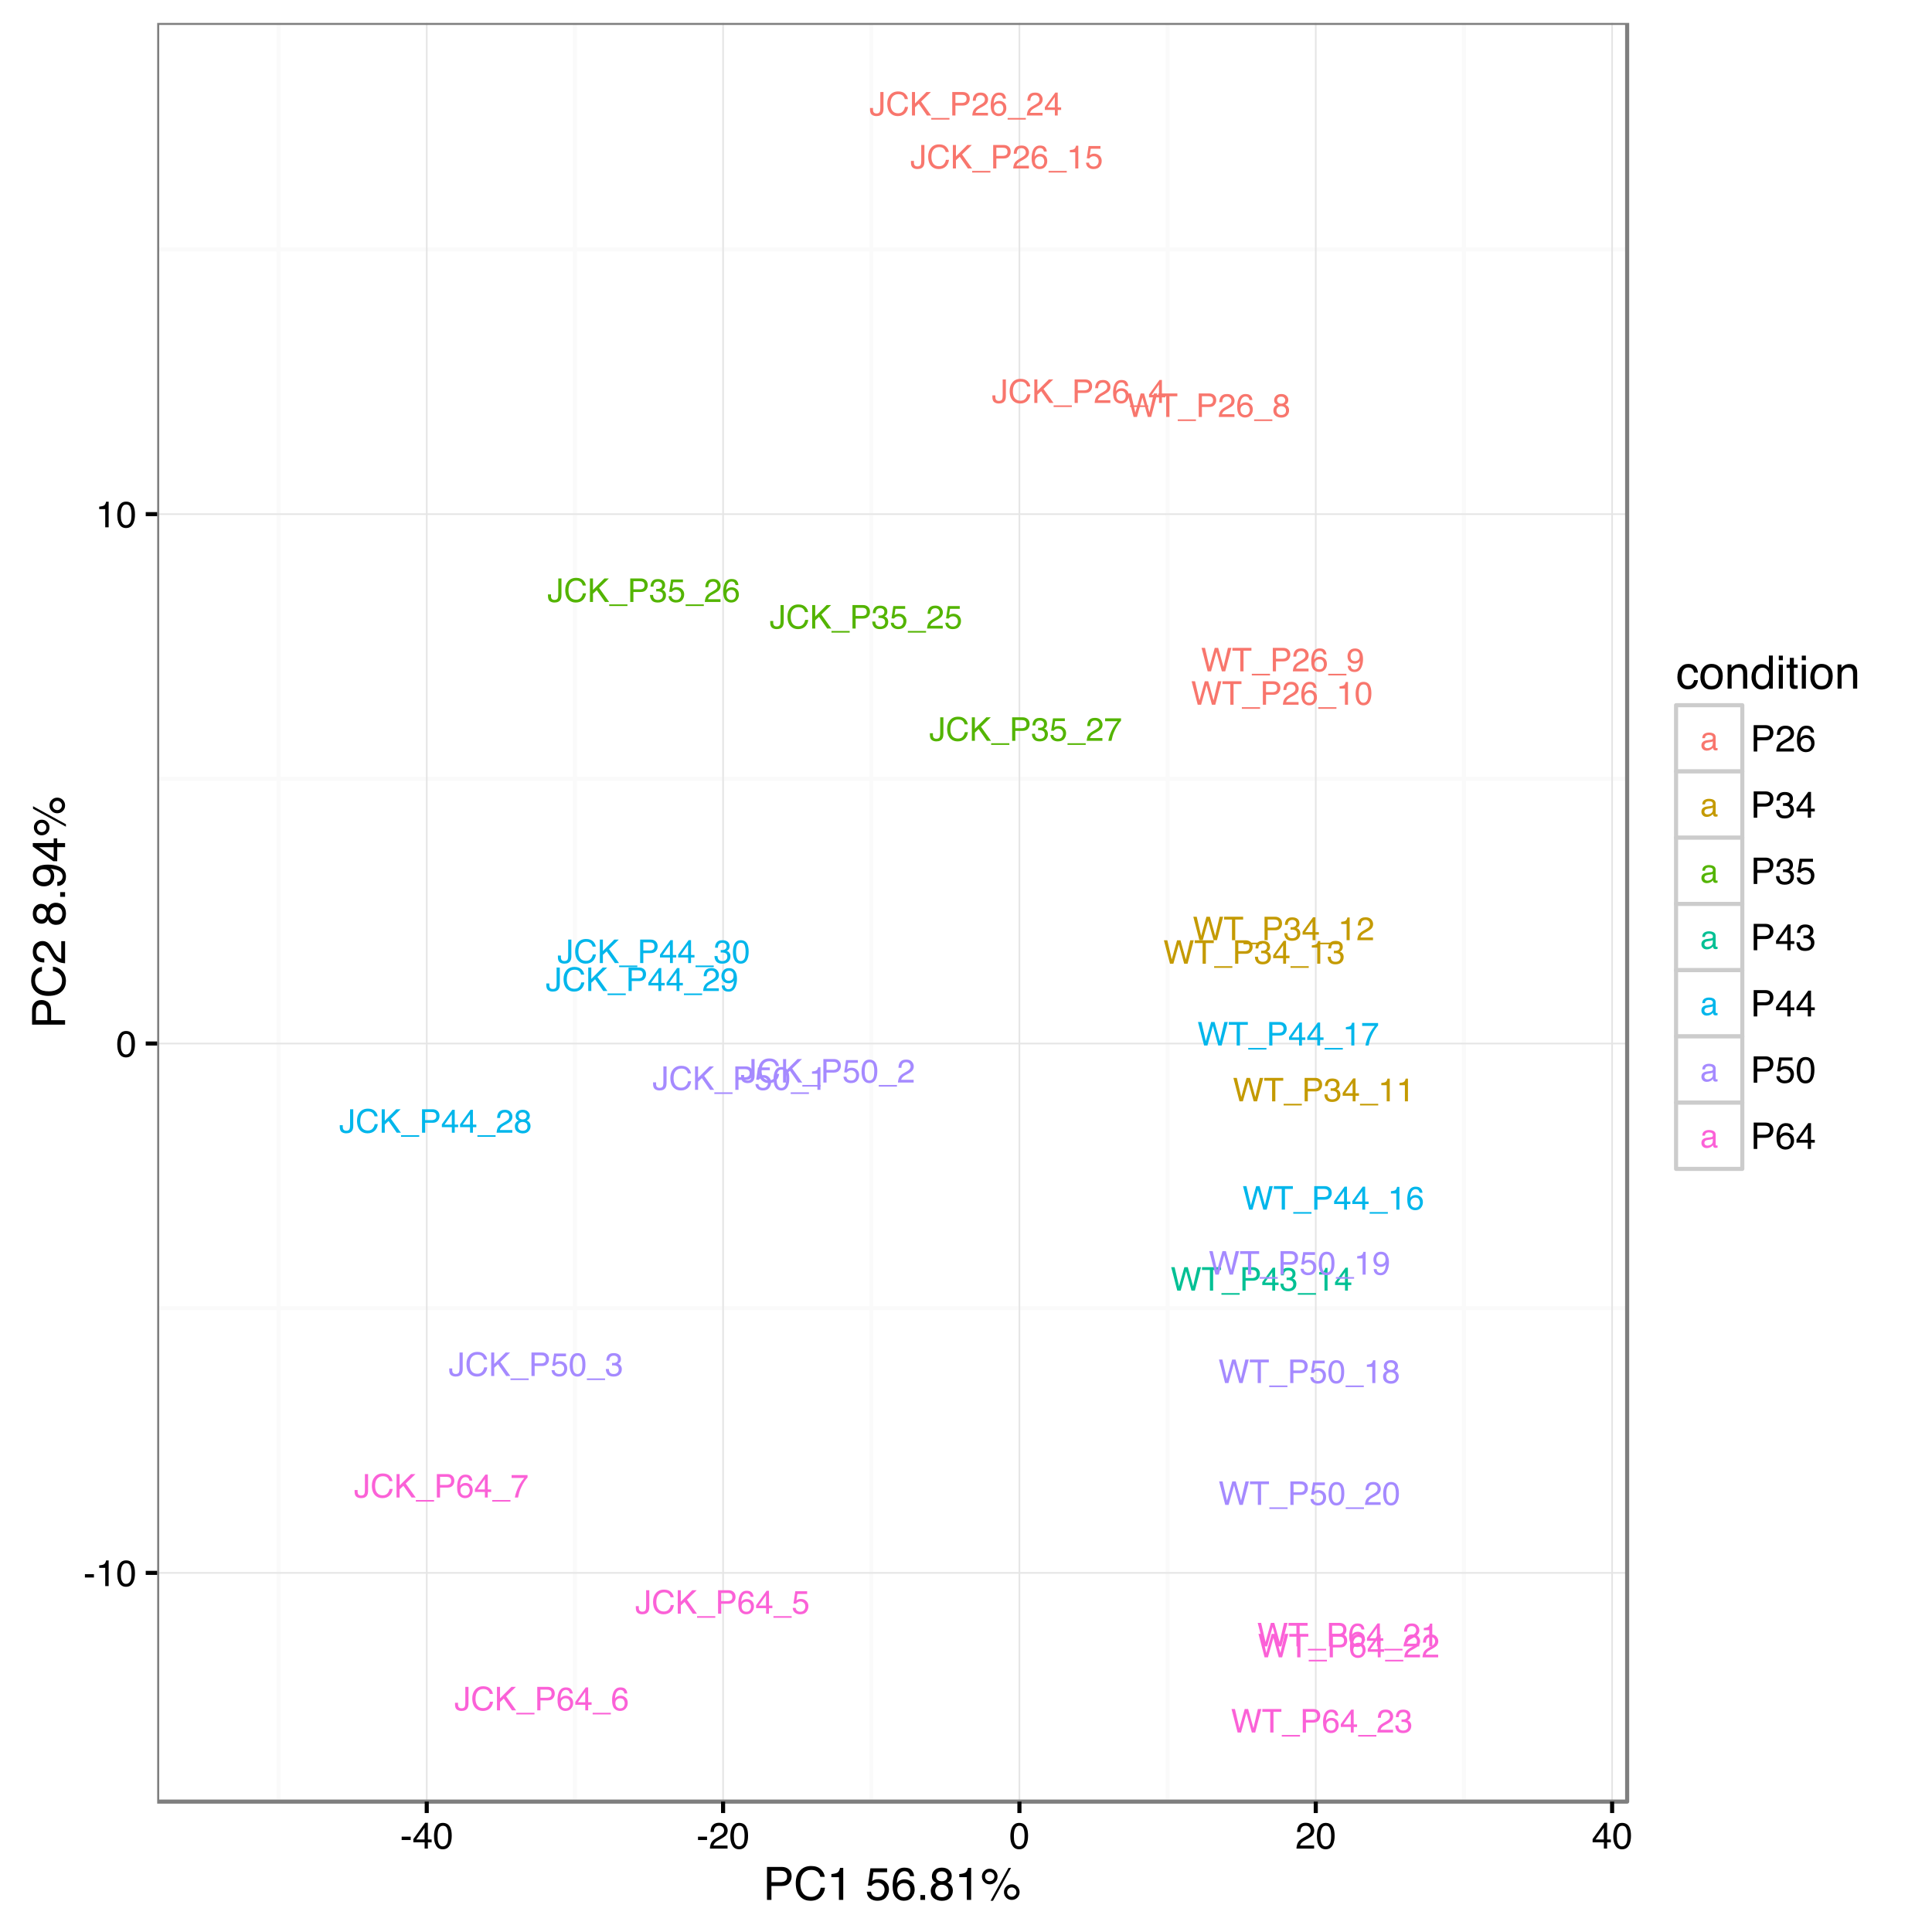 <?xml version="1.0" encoding="UTF-8"?>
<svg xmlns="http://www.w3.org/2000/svg" xmlns:xlink="http://www.w3.org/1999/xlink" width="504pt" height="504pt" viewBox="0 0 504 504" version="1.1">
<defs>
<g>
<symbol overflow="visible" id="glyph0-0">
<path style="stroke:none;" d="M 0.281 0 L 0.281 -6.125 L 5.125 -6.125 L 5.125 0 Z M 4.359 -0.766 L 4.359 -5.359 L 1.047 -5.359 L 1.047 -0.766 Z "/>
</symbol>
<symbol overflow="visible" id="glyph0-1">
<path style="stroke:none;" d="M 3.656 -1.828 C 3.656 -1.305 3.578 -0.906 3.422 -0.625 C 3.141 -0.102 2.602 0.156 1.812 0.156 C 1.352 0.156 0.957 0.035 0.625 -0.203 C 0.301 -0.453 0.141 -0.895 0.141 -1.531 L 0.141 -1.969 L 0.922 -1.969 L 0.922 -1.531 C 0.922 -1.195 0.992 -0.945 1.141 -0.781 C 1.297 -0.613 1.531 -0.531 1.844 -0.531 C 2.281 -0.531 2.566 -0.68 2.703 -0.984 C 2.785 -1.172 2.828 -1.523 2.828 -2.047 L 2.828 -6.125 L 3.656 -6.125 Z "/>
</symbol>
<symbol overflow="visible" id="glyph0-2">
<path style="stroke:none;" d="M 3.234 -6.281 C 4.004 -6.281 4.602 -6.078 5.031 -5.672 C 5.457 -5.266 5.695 -4.801 5.75 -4.281 L 4.938 -4.281 C 4.844 -4.676 4.66 -4.988 4.391 -5.219 C 4.117 -5.445 3.734 -5.562 3.234 -5.562 C 2.629 -5.562 2.141 -5.348 1.766 -4.922 C 1.398 -4.504 1.219 -3.859 1.219 -2.984 C 1.219 -2.266 1.383 -1.68 1.719 -1.234 C 2.051 -0.797 2.551 -0.578 3.219 -0.578 C 3.832 -0.578 4.297 -0.812 4.609 -1.281 C 4.785 -1.52 4.914 -1.844 5 -2.25 L 5.797 -2.25 C 5.723 -1.602 5.488 -1.062 5.094 -0.625 C 4.602 -0.102 3.945 0.156 3.125 0.156 C 2.406 0.156 1.805 -0.055 1.328 -0.484 C 0.691 -1.055 0.375 -1.938 0.375 -3.125 C 0.375 -4.031 0.613 -4.77 1.094 -5.344 C 1.602 -5.969 2.316 -6.281 3.234 -6.281 Z M 3.062 -6.281 Z "/>
</symbol>
<symbol overflow="visible" id="glyph0-3">
<path style="stroke:none;" d="M 0.656 -6.125 L 1.453 -6.125 L 1.453 -3.141 L 4.438 -6.125 L 5.594 -6.125 L 3.047 -3.656 L 5.656 0 L 4.578 0 L 2.438 -3.062 L 1.453 -2.141 L 1.453 0 L 0.656 0 Z "/>
</symbol>
<symbol overflow="visible" id="glyph0-4">
<path style="stroke:none;" d="M 0 1.062 L 0 0.641 L 4.75 0.641 L 4.75 1.062 Z "/>
</symbol>
<symbol overflow="visible" id="glyph0-5">
<path style="stroke:none;" d="M 0.734 -6.125 L 3.484 -6.125 C 4.023 -6.125 4.461 -5.969 4.797 -5.656 C 5.129 -5.352 5.297 -4.922 5.297 -4.359 C 5.297 -3.891 5.145 -3.477 4.844 -3.125 C 4.551 -2.77 4.098 -2.594 3.484 -2.594 L 1.562 -2.594 L 1.562 0 L 0.734 0 Z M 4.469 -4.359 C 4.469 -4.805 4.301 -5.113 3.969 -5.281 C 3.781 -5.363 3.523 -5.406 3.203 -5.406 L 1.562 -5.406 L 1.562 -3.281 L 3.203 -3.281 C 3.578 -3.281 3.879 -3.359 4.109 -3.516 C 4.348 -3.68 4.469 -3.961 4.469 -4.359 Z "/>
</symbol>
<symbol overflow="visible" id="glyph0-6">
<path style="stroke:none;" d="M 1.047 -1.516 C 1.098 -1.086 1.301 -0.797 1.656 -0.641 C 1.832 -0.555 2.035 -0.516 2.266 -0.516 C 2.711 -0.516 3.039 -0.656 3.25 -0.938 C 3.469 -1.219 3.578 -1.531 3.578 -1.875 C 3.578 -2.289 3.445 -2.613 3.188 -2.844 C 2.938 -3.07 2.633 -3.188 2.281 -3.188 C 2.02 -3.188 1.797 -3.133 1.609 -3.031 C 1.43 -2.926 1.273 -2.785 1.141 -2.609 L 0.484 -2.656 L 0.953 -5.859 L 4.047 -5.859 L 4.047 -5.141 L 1.516 -5.141 L 1.25 -3.484 C 1.395 -3.586 1.531 -3.664 1.656 -3.719 C 1.875 -3.812 2.129 -3.859 2.422 -3.859 C 2.961 -3.859 3.422 -3.68 3.797 -3.328 C 4.18 -2.973 4.375 -2.523 4.375 -1.984 C 4.375 -1.422 4.203 -0.922 3.859 -0.484 C 3.516 -0.055 2.957 0.156 2.188 0.156 C 1.707 0.156 1.281 0.02 0.906 -0.25 C 0.531 -0.531 0.32 -0.953 0.281 -1.516 Z "/>
</symbol>
<symbol overflow="visible" id="glyph0-7">
<path style="stroke:none;" d="M 2.312 -5.969 C 3.082 -5.969 3.641 -5.648 3.984 -5.016 C 4.242 -4.523 4.375 -3.848 4.375 -2.984 C 4.375 -2.18 4.254 -1.516 4.016 -0.984 C 3.672 -0.223 3.098 0.156 2.297 0.156 C 1.586 0.156 1.055 -0.148 0.703 -0.766 C 0.41 -1.285 0.266 -1.984 0.266 -2.859 C 0.266 -3.535 0.352 -4.117 0.531 -4.609 C 0.852 -5.516 1.445 -5.969 2.312 -5.969 Z M 2.297 -0.516 C 2.68 -0.516 2.988 -0.688 3.219 -1.031 C 3.457 -1.375 3.578 -2.02 3.578 -2.969 C 3.578 -3.645 3.492 -4.203 3.328 -4.641 C 3.16 -5.078 2.836 -5.297 2.359 -5.297 C 1.91 -5.297 1.582 -5.086 1.375 -4.672 C 1.176 -4.254 1.078 -3.641 1.078 -2.828 C 1.078 -2.223 1.145 -1.734 1.281 -1.359 C 1.477 -0.797 1.816 -0.516 2.297 -0.516 Z "/>
</symbol>
<symbol overflow="visible" id="glyph0-8">
<path style="stroke:none;" d="M 0.812 -4.219 L 0.812 -4.797 C 1.352 -4.848 1.727 -4.938 1.938 -5.062 C 2.156 -5.188 2.316 -5.477 2.422 -5.938 L 3.016 -5.938 L 3.016 0 L 2.219 0 L 2.219 -4.219 Z "/>
</symbol>
<symbol overflow="visible" id="glyph0-9">
<path style="stroke:none;" d="M 0.266 0 C 0.297 -0.508 0.398 -0.953 0.578 -1.328 C 0.766 -1.711 1.129 -2.062 1.672 -2.375 L 2.469 -2.844 C 2.82 -3.051 3.07 -3.227 3.219 -3.375 C 3.445 -3.602 3.562 -3.867 3.562 -4.172 C 3.562 -4.516 3.457 -4.785 3.25 -4.984 C 3.039 -5.191 2.766 -5.297 2.422 -5.297 C 1.898 -5.297 1.539 -5.102 1.344 -4.719 C 1.238 -4.508 1.18 -4.219 1.172 -3.844 L 0.406 -3.844 C 0.414 -4.363 0.516 -4.789 0.703 -5.125 C 1.023 -5.695 1.598 -5.984 2.422 -5.984 C 3.098 -5.984 3.594 -5.797 3.906 -5.422 C 4.227 -5.055 4.391 -4.648 4.391 -4.203 C 4.391 -3.723 4.223 -3.312 3.891 -2.969 C 3.691 -2.77 3.344 -2.531 2.844 -2.25 L 2.266 -1.938 C 1.992 -1.789 1.781 -1.648 1.625 -1.516 C 1.352 -1.273 1.18 -1.004 1.109 -0.703 L 4.359 -0.703 L 4.359 0 Z "/>
</symbol>
<symbol overflow="visible" id="glyph0-10">
<path style="stroke:none;" d="M 2.219 0.156 C 1.508 0.156 0.992 -0.035 0.672 -0.422 C 0.359 -0.805 0.203 -1.273 0.203 -1.828 L 0.984 -1.828 C 1.016 -1.441 1.086 -1.16 1.203 -0.984 C 1.398 -0.672 1.75 -0.516 2.25 -0.516 C 2.645 -0.516 2.961 -0.617 3.203 -0.828 C 3.441 -1.047 3.562 -1.32 3.562 -1.656 C 3.562 -2.062 3.438 -2.348 3.188 -2.516 C 2.938 -2.68 2.586 -2.766 2.141 -2.766 C 2.086 -2.766 2.035 -2.758 1.984 -2.75 C 1.93 -2.75 1.879 -2.75 1.828 -2.75 L 1.828 -3.422 C 1.91 -3.41 1.977 -3.398 2.031 -3.391 C 2.082 -3.391 2.141 -3.391 2.203 -3.391 C 2.484 -3.391 2.711 -3.438 2.891 -3.531 C 3.203 -3.688 3.359 -3.961 3.359 -4.359 C 3.359 -4.66 3.254 -4.891 3.047 -5.047 C 2.836 -5.211 2.594 -5.297 2.312 -5.297 C 1.812 -5.297 1.469 -5.129 1.281 -4.797 C 1.164 -4.609 1.102 -4.344 1.094 -4 L 0.359 -4 C 0.359 -4.445 0.445 -4.828 0.625 -5.141 C 0.926 -5.691 1.461 -5.969 2.234 -5.969 C 2.836 -5.969 3.305 -5.832 3.641 -5.562 C 3.973 -5.289 4.141 -4.898 4.141 -4.391 C 4.141 -4.023 4.039 -3.727 3.844 -3.5 C 3.727 -3.352 3.57 -3.242 3.375 -3.172 C 3.688 -3.078 3.93 -2.906 4.109 -2.656 C 4.285 -2.414 4.375 -2.117 4.375 -1.766 C 4.375 -1.191 4.188 -0.727 3.812 -0.375 C 3.438 -0.02 2.906 0.156 2.219 0.156 Z "/>
</symbol>
<symbol overflow="visible" id="glyph0-11">
<path style="stroke:none;" d="M 2.5 -5.984 C 3.164 -5.984 3.629 -5.812 3.891 -5.469 C 4.148 -5.125 4.281 -4.77 4.281 -4.406 L 3.547 -4.406 C 3.492 -4.633 3.422 -4.816 3.328 -4.953 C 3.148 -5.203 2.875 -5.328 2.5 -5.328 C 2.082 -5.328 1.75 -5.133 1.5 -4.75 C 1.258 -4.363 1.125 -3.812 1.094 -3.094 C 1.27 -3.344 1.488 -3.531 1.75 -3.656 C 1.988 -3.758 2.254 -3.812 2.547 -3.812 C 3.047 -3.812 3.477 -3.648 3.844 -3.328 C 4.219 -3.016 4.406 -2.539 4.406 -1.906 C 4.406 -1.363 4.227 -0.883 3.875 -0.469 C 3.531 -0.051 3.031 0.156 2.375 0.156 C 1.812 0.156 1.328 -0.051 0.922 -0.469 C 0.523 -0.895 0.328 -1.613 0.328 -2.625 C 0.328 -3.363 0.414 -3.988 0.594 -4.5 C 0.938 -5.488 1.57 -5.984 2.5 -5.984 Z M 2.438 -0.516 C 2.832 -0.516 3.129 -0.645 3.328 -0.906 C 3.523 -1.176 3.625 -1.488 3.625 -1.844 C 3.625 -2.156 3.535 -2.445 3.359 -2.719 C 3.18 -3 2.863 -3.141 2.406 -3.141 C 2.082 -3.141 1.797 -3.031 1.547 -2.812 C 1.305 -2.602 1.188 -2.281 1.188 -1.844 C 1.188 -1.469 1.297 -1.148 1.516 -0.891 C 1.742 -0.641 2.051 -0.516 2.438 -0.516 Z "/>
</symbol>
<symbol overflow="visible" id="glyph0-12">
<path style="stroke:none;" d="M 2.812 -2.109 L 2.812 -4.812 L 0.906 -2.109 Z M 2.828 0 L 2.828 -1.453 L 0.219 -1.453 L 0.219 -2.188 L 2.953 -5.984 L 3.578 -5.984 L 3.578 -2.109 L 4.469 -2.109 L 4.469 -1.453 L 3.578 -1.453 L 3.578 0 Z "/>
</symbol>
<symbol overflow="visible" id="glyph0-13">
<path style="stroke:none;" d="M 4.469 -5.859 L 4.469 -5.219 C 4.27 -5.031 4.008 -4.703 3.688 -4.234 C 3.375 -3.773 3.098 -3.281 2.859 -2.75 C 2.609 -2.227 2.422 -1.754 2.297 -1.328 C 2.223 -1.055 2.117 -0.613 1.984 0 L 1.156 0 C 1.352 -1.133 1.77 -2.27 2.406 -3.406 C 2.789 -4.062 3.191 -4.629 3.609 -5.109 L 0.312 -5.109 L 0.312 -5.859 Z "/>
</symbol>
<symbol overflow="visible" id="glyph0-14">
<path style="stroke:none;" d="M 1.047 -6.125 L 2.203 -1.141 L 3.594 -6.125 L 4.484 -6.125 L 5.875 -1.141 L 7.031 -6.125 L 7.938 -6.125 L 6.328 0 L 5.453 0 L 4.047 -5.078 L 2.625 0 L 1.75 0 L 0.156 -6.125 Z "/>
</symbol>
<symbol overflow="visible" id="glyph0-15">
<path style="stroke:none;" d="M 5.109 -6.125 L 5.109 -5.391 L 3.047 -5.391 L 3.047 0 L 2.203 0 L 2.203 -5.391 L 0.141 -5.391 L 0.141 -6.125 Z "/>
</symbol>
<symbol overflow="visible" id="glyph0-16">
<path style="stroke:none;" d="M 2.312 -3.469 C 2.645 -3.469 2.906 -3.555 3.094 -3.734 C 3.281 -3.922 3.375 -4.145 3.375 -4.406 C 3.375 -4.625 3.285 -4.828 3.109 -5.016 C 2.93 -5.203 2.66 -5.297 2.297 -5.297 C 1.93 -5.297 1.664 -5.203 1.5 -5.016 C 1.344 -4.828 1.266 -4.609 1.266 -4.359 C 1.266 -4.078 1.367 -3.859 1.578 -3.703 C 1.785 -3.547 2.031 -3.469 2.312 -3.469 Z M 2.359 -0.516 C 2.711 -0.516 3.004 -0.609 3.234 -0.797 C 3.461 -0.984 3.578 -1.266 3.578 -1.641 C 3.578 -2.023 3.457 -2.316 3.219 -2.516 C 2.977 -2.711 2.676 -2.812 2.312 -2.812 C 1.957 -2.812 1.664 -2.707 1.438 -2.5 C 1.207 -2.301 1.094 -2.02 1.094 -1.656 C 1.094 -1.344 1.195 -1.07 1.406 -0.844 C 1.613 -0.625 1.93 -0.516 2.359 -0.516 Z M 1.297 -3.172 C 1.086 -3.266 0.926 -3.367 0.812 -3.484 C 0.594 -3.711 0.484 -4.004 0.484 -4.359 C 0.484 -4.805 0.645 -5.188 0.969 -5.5 C 1.289 -5.82 1.75 -5.984 2.344 -5.984 C 2.906 -5.984 3.348 -5.832 3.672 -5.531 C 4.004 -5.227 4.172 -4.875 4.172 -4.469 C 4.172 -4.102 4.078 -3.801 3.891 -3.562 C 3.785 -3.438 3.617 -3.312 3.391 -3.188 C 3.641 -3.07 3.836 -2.941 3.984 -2.797 C 4.242 -2.516 4.375 -2.156 4.375 -1.719 C 4.375 -1.188 4.195 -0.738 3.844 -0.375 C 3.488 -0.008 2.988 0.172 2.344 0.172 C 1.77 0.172 1.281 0.016 0.875 -0.297 C 0.477 -0.617 0.281 -1.078 0.281 -1.672 C 0.281 -2.023 0.363 -2.328 0.531 -2.578 C 0.707 -2.836 0.961 -3.035 1.297 -3.172 Z "/>
</symbol>
<symbol overflow="visible" id="glyph0-17">
<path style="stroke:none;" d="M 1.141 -1.438 C 1.16 -1.031 1.316 -0.742 1.609 -0.578 C 1.766 -0.492 1.938 -0.453 2.125 -0.453 C 2.488 -0.453 2.797 -0.602 3.047 -0.906 C 3.297 -1.207 3.473 -1.812 3.578 -2.719 C 3.41 -2.457 3.203 -2.273 2.953 -2.172 C 2.711 -2.066 2.453 -2.016 2.172 -2.016 C 1.598 -2.016 1.141 -2.191 0.797 -2.547 C 0.461 -2.898 0.297 -3.359 0.297 -3.922 C 0.297 -4.461 0.461 -4.938 0.797 -5.344 C 1.129 -5.758 1.617 -5.969 2.266 -5.969 C 3.129 -5.969 3.727 -5.578 4.062 -4.797 C 4.25 -4.367 4.344 -3.832 4.344 -3.188 C 4.344 -2.457 4.227 -1.805 4 -1.234 C 3.645 -0.297 3.031 0.172 2.156 0.172 C 1.57 0.172 1.129 0.02 0.828 -0.281 C 0.523 -0.594 0.375 -0.977 0.375 -1.438 Z M 2.266 -2.672 C 2.566 -2.672 2.836 -2.766 3.078 -2.953 C 3.328 -3.148 3.453 -3.492 3.453 -3.984 C 3.453 -4.422 3.344 -4.75 3.125 -4.969 C 2.906 -5.188 2.625 -5.297 2.281 -5.297 C 1.914 -5.297 1.625 -5.172 1.406 -4.922 C 1.188 -4.672 1.078 -4.344 1.078 -3.938 C 1.078 -3.551 1.172 -3.242 1.359 -3.016 C 1.555 -2.785 1.859 -2.672 2.266 -2.672 Z "/>
</symbol>
<symbol overflow="visible" id="glyph0-18">
<path style="stroke:none;" d="M 1.125 -1.188 C 1.125 -0.969 1.203 -0.797 1.359 -0.672 C 1.516 -0.547 1.703 -0.484 1.922 -0.484 C 2.18 -0.484 2.438 -0.547 2.688 -0.672 C 3.102 -0.867 3.312 -1.203 3.312 -1.672 L 3.312 -2.266 C 3.219 -2.211 3.098 -2.164 2.953 -2.125 C 2.816 -2.082 2.676 -2.055 2.531 -2.047 L 2.078 -1.984 C 1.805 -1.941 1.602 -1.883 1.469 -1.812 C 1.238 -1.676 1.125 -1.469 1.125 -1.188 Z M 2.938 -2.703 C 3.113 -2.723 3.227 -2.797 3.281 -2.922 C 3.32 -2.984 3.344 -3.078 3.344 -3.203 C 3.344 -3.461 3.25 -3.648 3.062 -3.766 C 2.883 -3.879 2.625 -3.938 2.281 -3.938 C 1.895 -3.938 1.617 -3.832 1.453 -3.625 C 1.359 -3.5 1.297 -3.32 1.266 -3.094 L 0.578 -3.094 C 0.586 -3.645 0.766 -4.023 1.109 -4.234 C 1.453 -4.453 1.848 -4.562 2.297 -4.562 C 2.828 -4.562 3.254 -4.461 3.578 -4.266 C 3.898 -4.066 4.062 -3.758 4.062 -3.344 L 4.062 -0.766 C 4.062 -0.691 4.078 -0.629 4.109 -0.578 C 4.141 -0.535 4.207 -0.516 4.312 -0.516 C 4.344 -0.516 4.379 -0.516 4.422 -0.516 C 4.461 -0.516 4.508 -0.52 4.562 -0.531 L 4.562 0.016 C 4.445 0.055 4.359 0.078 4.297 0.078 C 4.234 0.086 4.148 0.094 4.047 0.094 C 3.785 0.094 3.598 0.004 3.484 -0.172 C 3.422 -0.273 3.379 -0.414 3.359 -0.594 C 3.203 -0.395 2.977 -0.219 2.688 -0.062 C 2.406 0.082 2.094 0.156 1.75 0.156 C 1.332 0.156 0.992 0.031 0.734 -0.219 C 0.473 -0.477 0.344 -0.797 0.344 -1.172 C 0.344 -1.586 0.469 -1.906 0.719 -2.125 C 0.977 -2.352 1.32 -2.492 1.75 -2.547 Z M 2.312 -4.562 Z "/>
</symbol>
<symbol overflow="visible" id="glyph1-0">
<path style="stroke:none;" d="M 0.312 0 L 0.312 -6.875 L 5.766 -6.875 L 5.766 0 Z M 4.906 -0.859 L 4.906 -6.016 L 1.172 -6.016 L 1.172 -0.859 Z "/>
</symbol>
<symbol overflow="visible" id="glyph1-1">
<path style="stroke:none;" d="M 0.391 -3.109 L 2.75 -3.109 L 2.75 -2.234 L 0.391 -2.234 Z "/>
</symbol>
<symbol overflow="visible" id="glyph1-2">
<path style="stroke:none;" d="M 0.922 -4.75 L 0.922 -5.391 C 1.523 -5.453 1.945 -5.551 2.188 -5.688 C 2.426 -5.832 2.609 -6.164 2.734 -6.688 L 3.391 -6.688 L 3.391 0 L 2.5 0 L 2.5 -4.75 Z "/>
</symbol>
<symbol overflow="visible" id="glyph1-3">
<path style="stroke:none;" d="M 2.594 -6.703 C 3.457 -6.703 4.086 -6.348 4.484 -5.641 C 4.773 -5.086 4.922 -4.328 4.922 -3.359 C 4.922 -2.453 4.785 -1.695 4.516 -1.094 C 4.129 -0.238 3.488 0.188 2.594 0.188 C 1.781 0.188 1.18 -0.16 0.797 -0.859 C 0.461 -1.453 0.297 -2.238 0.297 -3.219 C 0.297 -3.977 0.395 -4.633 0.594 -5.188 C 0.957 -6.195 1.625 -6.703 2.594 -6.703 Z M 2.578 -0.578 C 3.016 -0.578 3.363 -0.77 3.625 -1.156 C 3.883 -1.551 4.016 -2.273 4.016 -3.328 C 4.016 -4.086 3.922 -4.711 3.734 -5.203 C 3.547 -5.703 3.18 -5.953 2.641 -5.953 C 2.148 -5.953 1.789 -5.719 1.562 -5.25 C 1.332 -4.781 1.219 -4.094 1.219 -3.188 C 1.219 -2.5 1.289 -1.945 1.438 -1.531 C 1.656 -0.895 2.035 -0.578 2.578 -0.578 Z "/>
</symbol>
<symbol overflow="visible" id="glyph1-4">
<path style="stroke:none;" d="M 3.172 -2.375 L 3.172 -5.422 L 1.016 -2.375 Z M 3.188 0 L 3.188 -1.641 L 0.25 -1.641 L 0.25 -2.469 L 3.312 -6.734 L 4.031 -6.734 L 4.031 -2.375 L 5.016 -2.375 L 5.016 -1.641 L 4.031 -1.641 L 4.031 0 Z "/>
</symbol>
<symbol overflow="visible" id="glyph1-5">
<path style="stroke:none;" d="M 0.297 0 C 0.328 -0.57 0.445 -1.07 0.656 -1.5 C 0.863 -1.938 1.27 -2.328 1.875 -2.672 L 2.766 -3.188 C 3.172 -3.426 3.457 -3.629 3.625 -3.797 C 3.875 -4.055 4 -4.352 4 -4.688 C 4 -5.07 3.879 -5.379 3.641 -5.609 C 3.41 -5.836 3.102 -5.953 2.719 -5.953 C 2.133 -5.953 1.734 -5.734 1.516 -5.297 C 1.398 -5.066 1.336 -4.742 1.328 -4.328 L 0.469 -4.328 C 0.477 -4.91 0.582 -5.383 0.781 -5.75 C 1.145 -6.406 1.789 -6.734 2.719 -6.734 C 3.488 -6.734 4.051 -6.523 4.406 -6.109 C 4.758 -5.691 4.938 -5.227 4.938 -4.719 C 4.938 -4.188 4.75 -3.727 4.375 -3.344 C 4.156 -3.125 3.758 -2.852 3.188 -2.531 L 2.547 -2.188 C 2.242 -2.02 2.004 -1.859 1.828 -1.703 C 1.516 -1.43 1.316 -1.129 1.234 -0.797 L 4.906 -0.797 L 4.906 0 Z "/>
</symbol>
<symbol overflow="visible" id="glyph1-6">
<path style="stroke:none;" d="M 0.812 -6.875 L 3.922 -6.875 C 4.523 -6.875 5.016 -6.703 5.391 -6.359 C 5.766 -6.016 5.953 -5.531 5.953 -4.906 C 5.953 -4.375 5.785 -3.906 5.453 -3.5 C 5.117 -3.102 4.609 -2.906 3.922 -2.906 L 1.75 -2.906 L 1.75 0 L 0.812 0 Z M 5.016 -4.906 C 5.016 -5.406 4.828 -5.75 4.453 -5.938 C 4.242 -6.031 3.961 -6.078 3.609 -6.078 L 1.75 -6.078 L 1.75 -3.703 L 3.609 -3.703 C 4.023 -3.703 4.363 -3.789 4.625 -3.969 C 4.883 -4.145 5.016 -4.457 5.016 -4.906 Z "/>
</symbol>
<symbol overflow="visible" id="glyph1-7">
<path style="stroke:none;" d="M 2.812 -6.734 C 3.562 -6.734 4.082 -6.535 4.375 -6.141 C 4.664 -5.754 4.812 -5.359 4.812 -4.953 L 3.984 -4.953 C 3.93 -5.211 3.852 -5.422 3.75 -5.578 C 3.539 -5.859 3.227 -6 2.812 -6 C 2.344 -6 1.969 -5.781 1.688 -5.344 C 1.414 -4.906 1.266 -4.281 1.234 -3.469 C 1.422 -3.75 1.664 -3.961 1.969 -4.109 C 2.227 -4.234 2.523 -4.297 2.859 -4.297 C 3.422 -4.297 3.91 -4.113 4.328 -3.75 C 4.742 -3.395 4.953 -2.863 4.953 -2.156 C 4.953 -1.539 4.754 -1 4.359 -0.531 C 3.961 -0.062 3.398 0.172 2.672 0.172 C 2.047 0.172 1.504 -0.062 1.047 -0.531 C 0.586 -1.008 0.359 -1.816 0.359 -2.953 C 0.359 -3.785 0.461 -4.488 0.672 -5.062 C 1.055 -6.176 1.77 -6.734 2.812 -6.734 Z M 2.75 -0.578 C 3.188 -0.578 3.516 -0.723 3.734 -1.016 C 3.961 -1.316 4.078 -1.672 4.078 -2.078 C 4.078 -2.422 3.977 -2.75 3.781 -3.062 C 3.582 -3.375 3.223 -3.531 2.703 -3.531 C 2.336 -3.531 2.02 -3.41 1.75 -3.172 C 1.477 -2.93 1.344 -2.566 1.344 -2.078 C 1.344 -1.648 1.461 -1.289 1.703 -1 C 1.953 -0.719 2.301 -0.578 2.75 -0.578 Z "/>
</symbol>
<symbol overflow="visible" id="glyph1-8">
<path style="stroke:none;" d="M 2.484 0.188 C 1.691 0.188 1.117 -0.031 0.766 -0.469 C 0.41 -0.906 0.234 -1.438 0.234 -2.062 L 1.109 -2.062 C 1.148 -1.625 1.234 -1.305 1.359 -1.109 C 1.578 -0.754 1.969 -0.578 2.531 -0.578 C 2.977 -0.578 3.336 -0.695 3.609 -0.938 C 3.879 -1.176 4.016 -1.484 4.016 -1.859 C 4.016 -2.316 3.867 -2.641 3.578 -2.828 C 3.297 -3.016 2.906 -3.109 2.406 -3.109 C 2.352 -3.109 2.297 -3.102 2.234 -3.094 C 2.18 -3.094 2.125 -3.094 2.062 -3.094 L 2.062 -3.844 C 2.145 -3.832 2.219 -3.82 2.281 -3.812 C 2.344 -3.812 2.406 -3.812 2.469 -3.812 C 2.789 -3.812 3.051 -3.863 3.25 -3.969 C 3.602 -4.145 3.781 -4.457 3.781 -4.906 C 3.781 -5.238 3.66 -5.492 3.422 -5.672 C 3.191 -5.859 2.914 -5.953 2.594 -5.953 C 2.031 -5.953 1.645 -5.766 1.438 -5.391 C 1.312 -5.18 1.242 -4.883 1.234 -4.5 L 0.391 -4.5 C 0.391 -5 0.492 -5.426 0.703 -5.781 C 1.047 -6.406 1.648 -6.719 2.516 -6.719 C 3.191 -6.719 3.719 -6.562 4.094 -6.25 C 4.469 -5.945 4.656 -5.508 4.656 -4.938 C 4.656 -4.52 4.547 -4.188 4.328 -3.938 C 4.191 -3.781 4.016 -3.656 3.797 -3.562 C 4.148 -3.469 4.426 -3.281 4.625 -3 C 4.82 -2.719 4.922 -2.379 4.922 -1.984 C 4.922 -1.348 4.707 -0.828 4.281 -0.422 C 3.863 -0.016 3.266 0.188 2.484 0.188 Z "/>
</symbol>
<symbol overflow="visible" id="glyph1-9">
<path style="stroke:none;" d="M 1.188 -1.703 C 1.238 -1.223 1.461 -0.895 1.859 -0.719 C 2.055 -0.625 2.285 -0.578 2.547 -0.578 C 3.047 -0.578 3.414 -0.734 3.656 -1.047 C 3.895 -1.367 4.016 -1.723 4.016 -2.109 C 4.016 -2.578 3.867 -2.938 3.578 -3.188 C 3.297 -3.445 2.957 -3.578 2.562 -3.578 C 2.27 -3.578 2.02 -3.52 1.812 -3.406 C 1.602 -3.289 1.426 -3.133 1.281 -2.938 L 0.547 -2.984 L 1.062 -6.594 L 4.547 -6.594 L 4.547 -5.781 L 1.703 -5.781 L 1.406 -3.922 C 1.562 -4.035 1.711 -4.125 1.859 -4.188 C 2.109 -4.289 2.395 -4.344 2.719 -4.344 C 3.332 -4.344 3.852 -4.141 4.281 -3.734 C 4.707 -3.336 4.922 -2.836 4.922 -2.234 C 4.922 -1.598 4.723 -1.035 4.328 -0.547 C 3.941 -0.066 3.32 0.172 2.469 0.172 C 1.914 0.172 1.43 0.02 1.016 -0.281 C 0.598 -0.594 0.363 -1.066 0.312 -1.703 Z "/>
</symbol>
<symbol overflow="visible" id="glyph2-0">
<path style="stroke:none;" d="M 0.391 0 L 0.391 -8.609 L 7.219 -8.609 L 7.219 0 Z M 6.141 -1.078 L 6.141 -7.531 L 1.469 -7.531 L 1.469 -1.078 Z "/>
</symbol>
<symbol overflow="visible" id="glyph2-1">
<path style="stroke:none;" d="M 1.031 -8.609 L 4.906 -8.609 C 5.664 -8.609 6.281 -8.391 6.75 -7.953 C 7.219 -7.523 7.453 -6.922 7.453 -6.141 C 7.453 -5.473 7.242 -4.891 6.828 -4.391 C 6.41 -3.891 5.77 -3.641 4.906 -3.641 L 2.188 -3.641 L 2.188 0 L 1.031 0 Z M 6.281 -6.141 C 6.281 -6.766 6.047 -7.191 5.578 -7.422 C 5.316 -7.547 4.961 -7.609 4.516 -7.609 L 2.188 -7.609 L 2.188 -4.625 L 4.516 -4.625 C 5.035 -4.625 5.457 -4.734 5.781 -4.953 C 6.113 -5.18 6.281 -5.578 6.281 -6.141 Z "/>
</symbol>
<symbol overflow="visible" id="glyph2-2">
<path style="stroke:none;" d="M 4.547 -8.844 C 5.629 -8.844 6.473 -8.555 7.078 -7.984 C 7.68 -7.41 8.016 -6.758 8.078 -6.031 L 6.938 -6.031 C 6.812 -6.582 6.555 -7.02 6.172 -7.344 C 5.785 -7.664 5.242 -7.828 4.547 -7.828 C 3.703 -7.828 3.02 -7.531 2.5 -6.938 C 1.977 -6.344 1.719 -5.43 1.719 -4.203 C 1.719 -3.191 1.953 -2.367 2.422 -1.734 C 2.891 -1.109 3.594 -0.797 4.531 -0.797 C 5.383 -0.797 6.039 -1.129 6.5 -1.797 C 6.727 -2.141 6.906 -2.598 7.031 -3.172 L 8.156 -3.172 C 8.062 -2.266 7.727 -1.504 7.156 -0.891 C 6.469 -0.148 5.547 0.219 4.391 0.219 C 3.391 0.219 2.551 -0.082 1.875 -0.688 C 0.977 -1.488 0.531 -2.723 0.531 -4.391 C 0.531 -5.66 0.863 -6.703 1.531 -7.516 C 2.258 -8.398 3.266 -8.844 4.547 -8.844 Z M 4.312 -8.844 Z "/>
</symbol>
<symbol overflow="visible" id="glyph2-3">
<path style="stroke:none;" d="M 1.156 -5.938 L 1.156 -6.75 C 1.914 -6.82 2.441 -6.945 2.734 -7.125 C 3.035 -7.301 3.266 -7.711 3.422 -8.359 L 4.25 -8.359 L 4.25 0 L 3.125 0 L 3.125 -5.938 Z "/>
</symbol>
<symbol overflow="visible" id="glyph2-4">
<path style="stroke:none;" d=""/>
</symbol>
<symbol overflow="visible" id="glyph2-5">
<path style="stroke:none;" d="M 1.484 -2.141 C 1.555 -1.535 1.836 -1.117 2.328 -0.891 C 2.578 -0.773 2.863 -0.719 3.188 -0.719 C 3.812 -0.719 4.273 -0.914 4.578 -1.312 C 4.879 -1.707 5.031 -2.148 5.031 -2.641 C 5.031 -3.223 4.848 -3.676 4.484 -4 C 4.129 -4.32 3.703 -4.484 3.203 -4.484 C 2.836 -4.484 2.523 -4.41 2.266 -4.266 C 2.004 -4.129 1.785 -3.938 1.609 -3.688 L 0.688 -3.734 L 1.328 -8.25 L 5.688 -8.25 L 5.688 -7.234 L 2.125 -7.234 L 1.766 -4.906 C 1.961 -5.051 2.148 -5.16 2.328 -5.234 C 2.641 -5.359 3 -5.422 3.406 -5.422 C 4.176 -5.422 4.828 -5.172 5.359 -4.672 C 5.898 -4.18 6.172 -3.555 6.172 -2.797 C 6.172 -2.004 5.922 -1.301 5.422 -0.688 C 4.93 -0.082 4.148 0.219 3.078 0.219 C 2.398 0.219 1.797 0.023 1.266 -0.359 C 0.742 -0.742 0.453 -1.336 0.391 -2.141 Z "/>
</symbol>
<symbol overflow="visible" id="glyph2-6">
<path style="stroke:none;" d="M 3.516 -8.422 C 4.453 -8.422 5.102 -8.176 5.469 -7.688 C 5.844 -7.207 6.031 -6.707 6.031 -6.188 L 4.984 -6.188 C 4.922 -6.52 4.82 -6.781 4.688 -6.969 C 4.426 -7.32 4.039 -7.5 3.531 -7.5 C 2.938 -7.5 2.461 -7.223 2.109 -6.672 C 1.766 -6.129 1.578 -5.352 1.547 -4.344 C 1.785 -4.695 2.086 -4.961 2.453 -5.141 C 2.785 -5.297 3.16 -5.375 3.578 -5.375 C 4.285 -5.375 4.898 -5.148 5.422 -4.703 C 5.941 -4.254 6.203 -3.582 6.203 -2.688 C 6.203 -1.926 5.953 -1.25 5.453 -0.656 C 4.961 -0.07 4.258 0.219 3.344 0.219 C 2.551 0.219 1.867 -0.078 1.297 -0.672 C 0.734 -1.273 0.453 -2.281 0.453 -3.688 C 0.453 -4.727 0.578 -5.613 0.828 -6.344 C 1.316 -7.727 2.211 -8.422 3.516 -8.422 Z M 3.438 -0.719 C 3.988 -0.719 4.398 -0.906 4.672 -1.281 C 4.953 -1.656 5.094 -2.098 5.094 -2.609 C 5.094 -3.035 4.969 -3.441 4.719 -3.828 C 4.477 -4.211 4.031 -4.406 3.375 -4.406 C 2.926 -4.406 2.531 -4.254 2.188 -3.953 C 1.844 -3.66 1.672 -3.211 1.672 -2.609 C 1.672 -2.078 1.828 -1.629 2.141 -1.266 C 2.453 -0.898 2.883 -0.719 3.438 -0.719 Z "/>
</symbol>
<symbol overflow="visible" id="glyph2-7">
<path style="stroke:none;" d="M 1.031 -1.281 L 2.25 -1.281 L 2.25 0 L 1.031 0 Z "/>
</symbol>
<symbol overflow="visible" id="glyph2-8">
<path style="stroke:none;" d="M 3.266 -4.875 C 3.734 -4.875 4.098 -5.004 4.359 -5.266 C 4.617 -5.523 4.75 -5.832 4.75 -6.188 C 4.75 -6.5 4.625 -6.785 4.375 -7.047 C 4.125 -7.316 3.742 -7.453 3.234 -7.453 C 2.723 -7.453 2.352 -7.316 2.125 -7.047 C 1.895 -6.785 1.781 -6.484 1.781 -6.141 C 1.781 -5.742 1.926 -5.43 2.219 -5.203 C 2.52 -4.984 2.867 -4.875 3.266 -4.875 Z M 3.328 -0.719 C 3.816 -0.719 4.223 -0.848 4.547 -1.109 C 4.867 -1.379 5.031 -1.773 5.031 -2.297 C 5.031 -2.836 4.863 -3.25 4.531 -3.531 C 4.195 -3.812 3.77 -3.953 3.25 -3.953 C 2.75 -3.953 2.336 -3.805 2.016 -3.516 C 1.703 -3.234 1.547 -2.836 1.547 -2.328 C 1.547 -1.891 1.691 -1.508 1.984 -1.188 C 2.273 -0.875 2.723 -0.719 3.328 -0.719 Z M 1.828 -4.469 C 1.535 -4.594 1.305 -4.738 1.141 -4.906 C 0.836 -5.219 0.688 -5.625 0.688 -6.125 C 0.688 -6.75 0.91 -7.285 1.359 -7.734 C 1.816 -8.191 2.457 -8.422 3.281 -8.422 C 4.094 -8.422 4.723 -8.207 5.172 -7.781 C 5.629 -7.352 5.859 -6.859 5.859 -6.297 C 5.859 -5.773 5.727 -5.348 5.469 -5.016 C 5.32 -4.836 5.094 -4.66 4.781 -4.484 C 5.125 -4.328 5.395 -4.145 5.594 -3.938 C 5.969 -3.539 6.156 -3.031 6.156 -2.406 C 6.156 -1.664 5.906 -1.039 5.406 -0.531 C 4.914 -0.02 4.219 0.234 3.312 0.234 C 2.488 0.234 1.797 0.016 1.234 -0.422 C 0.672 -0.867 0.391 -1.516 0.391 -2.359 C 0.391 -2.848 0.508 -3.273 0.75 -3.641 C 0.988 -4.004 1.348 -4.281 1.828 -4.469 Z "/>
</symbol>
<symbol overflow="visible" id="glyph2-9">
<path style="stroke:none;" d="M 8.188 -4.078 C 8.75 -4.078 9.227 -3.879 9.625 -3.484 C 10.02 -3.086 10.219 -2.609 10.219 -2.047 C 10.219 -1.484 10.02 -1 9.625 -0.594 C 9.227 -0.195 8.75 0 8.188 0 C 7.613 0 7.129 -0.195 6.734 -0.594 C 6.336 -1 6.141 -1.484 6.141 -2.047 C 6.141 -2.609 6.336 -3.086 6.734 -3.484 C 7.129 -3.879 7.613 -4.078 8.188 -4.078 Z M 7.328 -8.359 L 7.984 -8.359 L 3.281 0.219 L 2.641 0.219 Z M 2.422 -4.891 C 2.766 -4.891 3.051 -5.004 3.281 -5.234 C 3.52 -5.473 3.641 -5.758 3.641 -6.094 C 3.641 -6.426 3.52 -6.707 3.281 -6.938 C 3.051 -7.176 2.766 -7.297 2.422 -7.297 C 2.086 -7.297 1.801 -7.176 1.562 -6.938 C 1.332 -6.707 1.219 -6.426 1.219 -6.094 C 1.219 -5.758 1.332 -5.473 1.562 -5.234 C 1.801 -5.004 2.086 -4.891 2.422 -4.891 Z M 2.422 -8.141 C 2.992 -8.141 3.477 -7.938 3.875 -7.531 C 4.27 -7.133 4.469 -6.656 4.469 -6.094 C 4.469 -5.531 4.27 -5.051 3.875 -4.656 C 3.477 -4.258 2.992 -4.062 2.422 -4.062 C 1.859 -4.062 1.379 -4.258 0.984 -4.656 C 0.586 -5.051 0.391 -5.531 0.391 -6.094 C 0.391 -6.656 0.586 -7.133 0.984 -7.531 C 1.379 -7.938 1.859 -8.141 2.422 -8.141 Z M 8.188 -0.828 C 8.508 -0.828 8.789 -0.945 9.031 -1.188 C 9.27 -1.426 9.391 -1.711 9.391 -2.047 C 9.391 -2.367 9.27 -2.648 9.031 -2.891 C 8.789 -3.129 8.508 -3.25 8.188 -3.25 C 7.844 -3.25 7.551 -3.129 7.312 -2.891 C 7.082 -2.648 6.969 -2.367 6.969 -2.047 C 6.969 -1.711 7.082 -1.426 7.312 -1.188 C 7.551 -0.945 7.844 -0.828 8.188 -0.828 Z "/>
</symbol>
<symbol overflow="visible" id="glyph2-10">
<path style="stroke:none;" d="M 3.188 -6.453 C 3.895 -6.453 4.469 -6.281 4.906 -5.938 C 5.352 -5.594 5.625 -5.004 5.719 -4.172 L 4.688 -4.172 C 4.625 -4.555 4.484 -4.875 4.266 -5.125 C 4.047 -5.383 3.688 -5.516 3.188 -5.516 C 2.52 -5.516 2.039 -5.188 1.75 -4.531 C 1.562 -4.102 1.469 -3.578 1.469 -2.953 C 1.469 -2.328 1.598 -1.797 1.859 -1.359 C 2.129 -0.93 2.551 -0.719 3.125 -0.719 C 3.562 -0.719 3.906 -0.852 4.156 -1.125 C 4.414 -1.395 4.594 -1.758 4.688 -2.219 L 5.719 -2.219 C 5.602 -1.383 5.312 -0.773 4.844 -0.391 C 4.375 -0.004 3.773 0.188 3.047 0.188 C 2.223 0.188 1.566 -0.113 1.078 -0.719 C 0.586 -1.32 0.344 -2.07 0.344 -2.969 C 0.344 -4.07 0.609 -4.926 1.141 -5.531 C 1.68 -6.145 2.363 -6.453 3.188 -6.453 Z M 3.031 -6.422 Z "/>
</symbol>
<symbol overflow="visible" id="glyph2-11">
<path style="stroke:none;" d="M 3.266 -0.688 C 3.961 -0.688 4.441 -0.945 4.703 -1.469 C 4.961 -2 5.094 -2.586 5.094 -3.234 C 5.094 -3.828 5 -4.305 4.812 -4.672 C 4.508 -5.242 4 -5.531 3.281 -5.531 C 2.633 -5.531 2.164 -5.285 1.875 -4.797 C 1.582 -4.305 1.438 -3.711 1.438 -3.016 C 1.438 -2.348 1.582 -1.789 1.875 -1.344 C 2.164 -0.906 2.629 -0.688 3.266 -0.688 Z M 3.312 -6.453 C 4.113 -6.453 4.789 -6.18 5.344 -5.641 C 5.906 -5.109 6.188 -4.316 6.188 -3.266 C 6.188 -2.254 5.941 -1.414 5.453 -0.75 C 4.961 -0.094 4.203 0.234 3.172 0.234 C 2.305 0.234 1.617 -0.055 1.109 -0.641 C 0.598 -1.234 0.344 -2.02 0.344 -3 C 0.344 -4.051 0.609 -4.891 1.141 -5.516 C 1.68 -6.141 2.406 -6.453 3.312 -6.453 Z M 3.266 -6.422 Z "/>
</symbol>
<symbol overflow="visible" id="glyph2-12">
<path style="stroke:none;" d="M 0.781 -6.281 L 1.781 -6.281 L 1.781 -5.391 C 2.07 -5.754 2.383 -6.016 2.719 -6.172 C 3.051 -6.336 3.422 -6.422 3.828 -6.422 C 4.711 -6.422 5.312 -6.109 5.625 -5.484 C 5.801 -5.141 5.891 -4.656 5.891 -4.031 L 5.891 0 L 4.812 0 L 4.812 -3.953 C 4.812 -4.336 4.754 -4.645 4.641 -4.875 C 4.453 -5.27 4.113 -5.469 3.625 -5.469 C 3.375 -5.469 3.172 -5.441 3.016 -5.391 C 2.723 -5.305 2.469 -5.133 2.25 -4.875 C 2.07 -4.664 1.957 -4.453 1.906 -4.234 C 1.852 -4.016 1.828 -3.695 1.828 -3.281 L 1.828 0 L 0.781 0 Z M 3.25 -6.422 Z "/>
</symbol>
<symbol overflow="visible" id="glyph2-13">
<path style="stroke:none;" d="M 1.438 -3.062 C 1.438 -2.395 1.578 -1.832 1.859 -1.375 C 2.148 -0.926 2.609 -0.703 3.234 -0.703 C 3.723 -0.703 4.125 -0.91 4.438 -1.328 C 4.758 -1.742 4.922 -2.348 4.922 -3.141 C 4.922 -3.93 4.754 -4.516 4.422 -4.891 C 4.098 -5.273 3.703 -5.469 3.234 -5.469 C 2.703 -5.469 2.27 -5.266 1.938 -4.859 C 1.602 -4.453 1.438 -3.852 1.438 -3.062 Z M 3.031 -6.391 C 3.508 -6.391 3.91 -6.285 4.234 -6.078 C 4.422 -5.961 4.633 -5.758 4.875 -5.469 L 4.875 -8.641 L 5.891 -8.641 L 5.891 0 L 4.938 0 L 4.938 -0.875 C 4.695 -0.488 4.406 -0.207 4.062 -0.031 C 3.727 0.133 3.344 0.219 2.906 0.219 C 2.207 0.219 1.602 -0.07 1.094 -0.656 C 0.582 -1.25 0.328 -2.031 0.328 -3 C 0.328 -3.914 0.562 -4.707 1.031 -5.375 C 1.5 -6.051 2.164 -6.391 3.031 -6.391 Z "/>
</symbol>
<symbol overflow="visible" id="glyph2-14">
<path style="stroke:none;" d="M 0.781 -6.25 L 1.844 -6.25 L 1.844 0 L 0.781 0 Z M 0.781 -8.609 L 1.844 -8.609 L 1.844 -7.406 L 0.781 -7.406 Z "/>
</symbol>
<symbol overflow="visible" id="glyph2-15">
<path style="stroke:none;" d="M 0.984 -8.031 L 2.047 -8.031 L 2.047 -6.281 L 3.047 -6.281 L 3.047 -5.422 L 2.047 -5.422 L 2.047 -1.312 C 2.047 -1.094 2.125 -0.945 2.281 -0.875 C 2.352 -0.832 2.488 -0.812 2.688 -0.812 C 2.738 -0.812 2.789 -0.812 2.844 -0.812 C 2.906 -0.82 2.973 -0.828 3.047 -0.828 L 3.047 0 C 2.93 0.031 2.805 0.051 2.672 0.062 C 2.547 0.082 2.406 0.094 2.25 0.094 C 1.758 0.094 1.426 -0.031 1.25 -0.281 C 1.07 -0.531 0.984 -0.859 0.984 -1.266 L 0.984 -5.422 L 0.141 -5.422 L 0.141 -6.281 L 0.984 -6.281 Z "/>
</symbol>
<symbol overflow="visible" id="glyph3-0">
<path style="stroke:none;" d="M 0 -0.391 L -8.609 -0.391 L -8.609 -7.219 L 0 -7.219 Z M -1.078 -6.141 L -7.531 -6.141 L -7.531 -1.469 L -1.078 -1.469 Z "/>
</symbol>
<symbol overflow="visible" id="glyph3-1">
<path style="stroke:none;" d="M -8.609 -1.031 L -8.609 -4.906 C -8.609 -5.664 -8.391 -6.281 -7.953 -6.75 C -7.523 -7.219 -6.922 -7.453 -6.141 -7.453 C -5.473 -7.453 -4.891 -7.242 -4.391 -6.828 C -3.891 -6.41 -3.641 -5.77 -3.641 -4.906 L -3.641 -2.188 L 0 -2.188 L 0 -1.031 Z M -6.141 -6.281 C -6.766 -6.281 -7.191 -6.047 -7.422 -5.578 C -7.547 -5.316 -7.609 -4.961 -7.609 -4.516 L -7.609 -2.188 L -4.625 -2.188 L -4.625 -4.516 C -4.625 -5.035 -4.734 -5.457 -4.953 -5.781 C -5.18 -6.113 -5.578 -6.281 -6.141 -6.281 Z "/>
</symbol>
<symbol overflow="visible" id="glyph3-2">
<path style="stroke:none;" d="M -8.844 -4.547 C -8.844 -5.629 -8.555 -6.473 -7.984 -7.078 C -7.41 -7.68 -6.758 -8.016 -6.031 -8.078 L -6.031 -6.938 C -6.582 -6.812 -7.02 -6.555 -7.344 -6.172 C -7.664 -5.785 -7.828 -5.242 -7.828 -4.547 C -7.828 -3.703 -7.531 -3.02 -6.938 -2.5 C -6.344 -1.977 -5.43 -1.719 -4.203 -1.719 C -3.191 -1.719 -2.367 -1.953 -1.734 -2.422 C -1.109 -2.891 -0.797 -3.594 -0.797 -4.531 C -0.797 -5.383 -1.129 -6.039 -1.797 -6.5 C -2.141 -6.727 -2.598 -6.906 -3.172 -7.031 L -3.172 -8.156 C -2.266 -8.062 -1.504 -7.727 -0.891 -7.156 C -0.148 -6.469 0.219 -5.547 0.219 -4.391 C 0.219 -3.391 -0.082 -2.551 -0.688 -1.875 C -1.488 -0.977 -2.723 -0.531 -4.391 -0.531 C -5.66 -0.531 -6.703 -0.863 -7.516 -1.531 C -8.398 -2.258 -8.844 -3.266 -8.844 -4.547 Z M -8.844 -4.312 Z "/>
</symbol>
<symbol overflow="visible" id="glyph3-3">
<path style="stroke:none;" d="M 0 -0.375 C -0.719 -0.414 -1.344 -0.566 -1.875 -0.828 C -2.414 -1.086 -2.906 -1.594 -3.344 -2.344 L -4 -3.469 C -4.289 -3.969 -4.539 -4.32 -4.75 -4.531 C -5.07 -4.852 -5.441 -5.016 -5.859 -5.016 C -6.348 -5.016 -6.734 -4.863 -7.016 -4.562 C -7.305 -4.27 -7.453 -3.883 -7.453 -3.406 C -7.453 -2.676 -7.18 -2.176 -6.641 -1.906 C -6.336 -1.75 -5.93 -1.664 -5.422 -1.656 L -5.422 -0.578 C -6.148 -0.586 -6.742 -0.723 -7.203 -0.984 C -8.016 -1.441 -8.422 -2.25 -8.422 -3.406 C -8.422 -4.363 -8.16 -5.062 -7.641 -5.5 C -7.117 -5.945 -6.539 -6.172 -5.906 -6.172 C -5.238 -6.172 -4.664 -5.938 -4.188 -5.469 C -3.906 -5.195 -3.566 -4.707 -3.172 -4 L -2.734 -3.188 C -2.523 -2.812 -2.32 -2.516 -2.125 -2.297 C -1.789 -1.898 -1.414 -1.648 -1 -1.547 L -1 -6.141 L 0 -6.141 Z "/>
</symbol>
<symbol overflow="visible" id="glyph3-4">
<path style="stroke:none;" d=""/>
</symbol>
<symbol overflow="visible" id="glyph3-5">
<path style="stroke:none;" d="M -4.875 -3.266 C -4.875 -3.734 -5.004 -4.098 -5.266 -4.359 C -5.523 -4.617 -5.832 -4.75 -6.188 -4.75 C -6.5 -4.75 -6.785 -4.625 -7.047 -4.375 C -7.316 -4.125 -7.453 -3.742 -7.453 -3.234 C -7.453 -2.723 -7.316 -2.352 -7.047 -2.125 C -6.785 -1.895 -6.484 -1.781 -6.141 -1.781 C -5.742 -1.781 -5.43 -1.926 -5.203 -2.219 C -4.984 -2.52 -4.875 -2.867 -4.875 -3.266 Z M -0.719 -3.328 C -0.719 -3.816 -0.848 -4.223 -1.109 -4.547 C -1.379 -4.867 -1.773 -5.031 -2.297 -5.031 C -2.836 -5.031 -3.25 -4.863 -3.531 -4.531 C -3.812 -4.195 -3.953 -3.77 -3.953 -3.25 C -3.953 -2.75 -3.805 -2.336 -3.516 -2.016 C -3.234 -1.703 -2.836 -1.547 -2.328 -1.547 C -1.891 -1.547 -1.508 -1.691 -1.188 -1.984 C -0.875 -2.273 -0.719 -2.723 -0.719 -3.328 Z M -4.469 -1.828 C -4.594 -1.535 -4.738 -1.305 -4.906 -1.141 C -5.219 -0.836 -5.625 -0.688 -6.125 -0.688 C -6.75 -0.688 -7.285 -0.91 -7.734 -1.359 C -8.191 -1.816 -8.422 -2.457 -8.422 -3.281 C -8.422 -4.094 -8.207 -4.723 -7.781 -5.172 C -7.352 -5.629 -6.859 -5.859 -6.297 -5.859 C -5.773 -5.859 -5.348 -5.727 -5.016 -5.469 C -4.836 -5.32 -4.66 -5.094 -4.484 -4.781 C -4.328 -5.125 -4.145 -5.395 -3.938 -5.594 C -3.539 -5.969 -3.031 -6.156 -2.406 -6.156 C -1.664 -6.156 -1.039 -5.906 -0.531 -5.406 C -0.02 -4.914 0.234 -4.219 0.234 -3.312 C 0.234 -2.488 0.016 -1.797 -0.422 -1.234 C -0.867 -0.672 -1.516 -0.391 -2.359 -0.391 C -2.848 -0.391 -3.273 -0.508 -3.641 -0.75 C -4.004 -0.988 -4.281 -1.348 -4.469 -1.828 Z "/>
</symbol>
<symbol overflow="visible" id="glyph3-6">
<path style="stroke:none;" d="M -1.281 -1.031 L -1.281 -2.25 L 0 -2.25 L 0 -1.031 Z "/>
</symbol>
<symbol overflow="visible" id="glyph3-7">
<path style="stroke:none;" d="M -2.031 -1.594 C -1.445 -1.625 -1.047 -1.848 -0.828 -2.266 C -0.703 -2.484 -0.641 -2.727 -0.641 -3 C -0.641 -3.5 -0.848 -3.926 -1.266 -4.281 C -1.691 -4.633 -2.547 -4.891 -3.828 -5.047 C -3.461 -4.805 -3.203 -4.516 -3.047 -4.172 C -2.898 -3.828 -2.828 -3.453 -2.828 -3.047 C -2.828 -2.242 -3.078 -1.602 -3.578 -1.125 C -4.086 -0.656 -4.738 -0.422 -5.531 -0.422 C -6.289 -0.422 -6.957 -0.656 -7.531 -1.125 C -8.113 -1.594 -8.406 -2.281 -8.406 -3.188 C -8.406 -4.406 -7.852 -5.25 -6.75 -5.719 C -6.145 -5.969 -5.391 -6.094 -4.484 -6.094 C -3.453 -6.094 -2.539 -5.941 -1.75 -5.641 C -0.426 -5.129 0.234 -4.258 0.234 -3.031 C 0.234 -2.219 0.02 -1.598 -0.406 -1.172 C -0.844 -0.742 -1.383 -0.531 -2.031 -0.531 Z M -3.75 -3.188 C -3.75 -3.613 -3.883 -4 -4.156 -4.344 C -4.438 -4.688 -4.922 -4.859 -5.609 -4.859 C -6.223 -4.859 -6.68 -4.703 -6.984 -4.391 C -7.285 -4.078 -7.438 -3.68 -7.438 -3.203 C -7.438 -2.691 -7.266 -2.285 -6.922 -1.984 C -6.578 -1.68 -6.113 -1.531 -5.531 -1.531 C -4.988 -1.531 -4.555 -1.66 -4.234 -1.922 C -3.91 -2.191 -3.75 -2.613 -3.75 -3.188 Z "/>
</symbol>
<symbol overflow="visible" id="glyph3-8">
<path style="stroke:none;" d="M -2.969 -3.969 L -6.781 -3.969 L -2.969 -1.281 Z M 0 -3.984 L -2.047 -3.984 L -2.047 -0.312 L -3.078 -0.312 L -8.422 -4.156 L -8.422 -5.047 L -2.969 -5.047 L -2.969 -6.281 L -2.047 -6.281 L -2.047 -5.047 L 0 -5.047 Z "/>
</symbol>
<symbol overflow="visible" id="glyph3-9">
<path style="stroke:none;" d="M -4.078 -8.188 C -4.078 -8.75 -3.879 -9.227 -3.484 -9.625 C -3.086 -10.02 -2.609 -10.219 -2.047 -10.219 C -1.484 -10.219 -1 -10.02 -0.594 -9.625 C -0.195 -9.227 0 -8.75 0 -8.188 C 0 -7.613 -0.195 -7.129 -0.594 -6.734 C -1 -6.336 -1.484 -6.141 -2.047 -6.141 C -2.609 -6.141 -3.086 -6.336 -3.484 -6.734 C -3.879 -7.129 -4.078 -7.613 -4.078 -8.188 Z M -8.359 -7.328 L -8.359 -7.984 L 0.219 -3.281 L 0.219 -2.641 Z M -4.891 -2.422 C -4.891 -2.766 -5.004 -3.051 -5.234 -3.281 C -5.473 -3.52 -5.758 -3.641 -6.094 -3.641 C -6.426 -3.641 -6.707 -3.52 -6.938 -3.281 C -7.176 -3.051 -7.297 -2.766 -7.297 -2.422 C -7.297 -2.086 -7.176 -1.801 -6.938 -1.562 C -6.707 -1.332 -6.426 -1.219 -6.094 -1.219 C -5.758 -1.219 -5.473 -1.332 -5.234 -1.562 C -5.004 -1.801 -4.891 -2.086 -4.891 -2.422 Z M -8.141 -2.422 C -8.141 -2.992 -7.938 -3.477 -7.531 -3.875 C -7.133 -4.27 -6.656 -4.469 -6.094 -4.469 C -5.531 -4.469 -5.051 -4.27 -4.656 -3.875 C -4.258 -3.477 -4.062 -2.992 -4.062 -2.422 C -4.062 -1.859 -4.258 -1.379 -4.656 -0.984 C -5.051 -0.586 -5.531 -0.391 -6.094 -0.391 C -6.656 -0.391 -7.133 -0.586 -7.531 -0.984 C -7.938 -1.379 -8.141 -1.859 -8.141 -2.422 Z M -0.828 -8.188 C -0.828 -8.508 -0.945 -8.789 -1.188 -9.031 C -1.426 -9.27 -1.711 -9.391 -2.047 -9.391 C -2.367 -9.391 -2.648 -9.27 -2.891 -9.031 C -3.129 -8.789 -3.25 -8.508 -3.25 -8.188 C -3.25 -7.844 -3.129 -7.551 -2.891 -7.312 C -2.648 -7.082 -2.367 -6.969 -2.047 -6.969 C -1.711 -6.969 -1.426 -7.082 -1.188 -7.312 C -0.945 -7.551 -0.828 -7.844 -0.828 -8.188 Z "/>
</symbol>
</g>
<clipPath id="clip1">
  <path d="M 41.004 5.977 L 425 5.977 L 425 470 L 41.004 470 Z "/>
</clipPath>
<clipPath id="clip2">
  <path d="M 41.004 340 L 425.473 340 L 425.473 342 L 41.004 342 Z "/>
</clipPath>
<clipPath id="clip3">
  <path d="M 41.004 202 L 425.473 202 L 425.473 204 L 41.004 204 Z "/>
</clipPath>
<clipPath id="clip4">
  <path d="M 41.004 64 L 425.473 64 L 425.473 66 L 41.004 66 Z "/>
</clipPath>
<clipPath id="clip5">
  <path d="M 72 5.977 L 74 5.977 L 74 470.984 L 72 470.984 Z "/>
</clipPath>
<clipPath id="clip6">
  <path d="M 149 5.977 L 151 5.977 L 151 470.984 L 149 470.984 Z "/>
</clipPath>
<clipPath id="clip7">
  <path d="M 226 5.977 L 228 5.977 L 228 470.984 L 226 470.984 Z "/>
</clipPath>
<clipPath id="clip8">
  <path d="M 304 5.977 L 306 5.977 L 306 470.984 L 304 470.984 Z "/>
</clipPath>
<clipPath id="clip9">
  <path d="M 381 5.977 L 383 5.977 L 383 470.984 L 381 470.984 Z "/>
</clipPath>
<clipPath id="clip10">
  <path d="M 41.004 410 L 425 410 L 425 411 L 41.004 411 Z "/>
</clipPath>
<clipPath id="clip11">
  <path d="M 41.004 272 L 425 272 L 425 273 L 41.004 273 Z "/>
</clipPath>
<clipPath id="clip12">
  <path d="M 41.004 133 L 425 133 L 425 135 L 41.004 135 Z "/>
</clipPath>
<clipPath id="clip13">
  <path d="M 111 5.977 L 112 5.977 L 112 470.984 L 111 470.984 Z "/>
</clipPath>
<clipPath id="clip14">
  <path d="M 188 5.977 L 189 5.977 L 189 470.984 L 188 470.984 Z "/>
</clipPath>
<clipPath id="clip15">
  <path d="M 265 5.977 L 267 5.977 L 267 470.984 L 265 470.984 Z "/>
</clipPath>
<clipPath id="clip16">
  <path d="M 343 5.977 L 344 5.977 L 344 470.984 L 343 470.984 Z "/>
</clipPath>
<clipPath id="clip17">
  <path d="M 420 5.977 L 421 5.977 L 421 470.984 L 420 470.984 Z "/>
</clipPath>
<clipPath id="clip18">
  <path d="M 41.004 5.977 L 425.473 5.977 L 425.473 470.984 L 41.004 470.984 Z "/>
</clipPath>
</defs>
<g id="surface31">
<rect x="0" y="0" width="504" height="504" style="fill:rgb(100%,100%,100%);fill-opacity:1;stroke:none;"/>
<rect x="0" y="0" width="504" height="504" style="fill:rgb(100%,100%,100%);fill-opacity:1;stroke:none;"/>
<path style="fill:none;stroke-width:1.067;stroke-linecap:round;stroke-linejoin:round;stroke:rgb(100%,100%,100%);stroke-opacity:1;stroke-miterlimit:10;" d="M 0 504 L 504 504 L 504 0 L 0 0 Z "/>
<g clip-path="url(#clip1)" clip-rule="nonzero">
<path style=" stroke:none;fill-rule:nonzero;fill:rgb(100%,100%,100%);fill-opacity:1;" d="M 41.004 469.984 L 424.473 469.984 L 424.473 5.977 L 41.004 5.977 Z "/>
</g>
<g clip-path="url(#clip2)" clip-rule="nonzero">
<path style="fill:none;stroke-width:1.067;stroke-linecap:butt;stroke-linejoin:round;stroke:rgb(98.039%,98.039%,98.039%);stroke-opacity:1;stroke-miterlimit:10;" d="M 41.004 341.27 L 424.477 341.27 "/>
</g>
<g clip-path="url(#clip3)" clip-rule="nonzero">
<path style="fill:none;stroke-width:1.067;stroke-linecap:butt;stroke-linejoin:round;stroke:rgb(98.039%,98.039%,98.039%);stroke-opacity:1;stroke-miterlimit:10;" d="M 41.004 203.172 L 424.477 203.172 "/>
</g>
<g clip-path="url(#clip4)" clip-rule="nonzero">
<path style="fill:none;stroke-width:1.067;stroke-linecap:butt;stroke-linejoin:round;stroke:rgb(98.039%,98.039%,98.039%);stroke-opacity:1;stroke-miterlimit:10;" d="M 41.004 65.074 L 424.477 65.074 "/>
</g>
<g clip-path="url(#clip5)" clip-rule="nonzero">
<path style="fill:none;stroke-width:1.067;stroke-linecap:butt;stroke-linejoin:round;stroke:rgb(98.039%,98.039%,98.039%);stroke-opacity:1;stroke-miterlimit:10;" d="M 72.672 469.984 L 72.672 5.977 "/>
</g>
<g clip-path="url(#clip6)" clip-rule="nonzero">
<path style="fill:none;stroke-width:1.067;stroke-linecap:butt;stroke-linejoin:round;stroke:rgb(98.039%,98.039%,98.039%);stroke-opacity:1;stroke-miterlimit:10;" d="M 149.977 469.984 L 149.977 5.977 "/>
</g>
<g clip-path="url(#clip7)" clip-rule="nonzero">
<path style="fill:none;stroke-width:1.067;stroke-linecap:butt;stroke-linejoin:round;stroke:rgb(98.039%,98.039%,98.039%);stroke-opacity:1;stroke-miterlimit:10;" d="M 227.285 469.984 L 227.285 5.977 "/>
</g>
<g clip-path="url(#clip8)" clip-rule="nonzero">
<path style="fill:none;stroke-width:1.067;stroke-linecap:butt;stroke-linejoin:round;stroke:rgb(98.039%,98.039%,98.039%);stroke-opacity:1;stroke-miterlimit:10;" d="M 304.59 469.984 L 304.59 5.977 "/>
</g>
<g clip-path="url(#clip9)" clip-rule="nonzero">
<path style="fill:none;stroke-width:1.067;stroke-linecap:butt;stroke-linejoin:round;stroke:rgb(98.039%,98.039%,98.039%);stroke-opacity:1;stroke-miterlimit:10;" d="M 381.898 469.984 L 381.898 5.977 "/>
</g>
<g clip-path="url(#clip10)" clip-rule="nonzero">
<path style="fill:none;stroke-width:0.427;stroke-linecap:butt;stroke-linejoin:round;stroke:rgb(89.804%,89.804%,89.804%);stroke-opacity:1;stroke-miterlimit:10;" d="M 41.004 410.32 L 424.477 410.32 "/>
</g>
<g clip-path="url(#clip11)" clip-rule="nonzero">
<path style="fill:none;stroke-width:0.427;stroke-linecap:butt;stroke-linejoin:round;stroke:rgb(89.804%,89.804%,89.804%);stroke-opacity:1;stroke-miterlimit:10;" d="M 41.004 272.223 L 424.477 272.223 "/>
</g>
<g clip-path="url(#clip12)" clip-rule="nonzero">
<path style="fill:none;stroke-width:0.427;stroke-linecap:butt;stroke-linejoin:round;stroke:rgb(89.804%,89.804%,89.804%);stroke-opacity:1;stroke-miterlimit:10;" d="M 41.004 134.125 L 424.477 134.125 "/>
</g>
<g clip-path="url(#clip13)" clip-rule="nonzero">
<path style="fill:none;stroke-width:0.427;stroke-linecap:butt;stroke-linejoin:round;stroke:rgb(89.804%,89.804%,89.804%);stroke-opacity:1;stroke-miterlimit:10;" d="M 111.324 469.984 L 111.324 5.977 "/>
</g>
<g clip-path="url(#clip14)" clip-rule="nonzero">
<path style="fill:none;stroke-width:0.427;stroke-linecap:butt;stroke-linejoin:round;stroke:rgb(89.804%,89.804%,89.804%);stroke-opacity:1;stroke-miterlimit:10;" d="M 188.629 469.984 L 188.629 5.977 "/>
</g>
<g clip-path="url(#clip15)" clip-rule="nonzero">
<path style="fill:none;stroke-width:0.427;stroke-linecap:butt;stroke-linejoin:round;stroke:rgb(89.804%,89.804%,89.804%);stroke-opacity:1;stroke-miterlimit:10;" d="M 265.938 469.984 L 265.938 5.977 "/>
</g>
<g clip-path="url(#clip16)" clip-rule="nonzero">
<path style="fill:none;stroke-width:0.427;stroke-linecap:butt;stroke-linejoin:round;stroke:rgb(89.804%,89.804%,89.804%);stroke-opacity:1;stroke-miterlimit:10;" d="M 343.242 469.984 L 343.242 5.977 "/>
</g>
<g clip-path="url(#clip17)" clip-rule="nonzero">
<path style="fill:none;stroke-width:0.427;stroke-linecap:butt;stroke-linejoin:round;stroke:rgb(89.804%,89.804%,89.804%);stroke-opacity:1;stroke-miterlimit:10;" d="M 420.551 469.984 L 420.551 5.977 "/>
</g>
<g style="fill:rgb(64.706%,54.118%,100%);fill-opacity:1;">
  <use xlink:href="#glyph0-1" x="170.23" y="284.316"/>
  <use xlink:href="#glyph0-2" x="174.496" y="284.316"/>
  <use xlink:href="#glyph0-3" x="180.657" y="284.316"/>
  <use xlink:href="#glyph0-4" x="186.347" y="284.316"/>
  <use xlink:href="#glyph0-5" x="191.092" y="284.316"/>
  <use xlink:href="#glyph0-6" x="196.782" y="284.316"/>
  <use xlink:href="#glyph0-7" x="201.527" y="284.316"/>
  <use xlink:href="#glyph0-4" x="206.272" y="284.316"/>
  <use xlink:href="#glyph0-8" x="211.016" y="284.316"/>
</g>
<g style="fill:rgb(64.706%,54.118%,100%);fill-opacity:1;">
  <use xlink:href="#glyph0-1" x="193.195" y="282.395"/>
  <use xlink:href="#glyph0-2" x="197.461" y="282.395"/>
  <use xlink:href="#glyph0-3" x="203.622" y="282.395"/>
  <use xlink:href="#glyph0-4" x="209.312" y="282.395"/>
  <use xlink:href="#glyph0-5" x="214.057" y="282.395"/>
  <use xlink:href="#glyph0-6" x="219.747" y="282.395"/>
  <use xlink:href="#glyph0-7" x="224.492" y="282.395"/>
  <use xlink:href="#glyph0-4" x="229.237" y="282.395"/>
  <use xlink:href="#glyph0-9" x="233.981" y="282.395"/>
</g>
<g style="fill:rgb(64.706%,54.118%,100%);fill-opacity:1;">
  <use xlink:href="#glyph0-1" x="117.051" y="358.949"/>
  <use xlink:href="#glyph0-2" x="121.316" y="358.949"/>
  <use xlink:href="#glyph0-3" x="127.477" y="358.949"/>
  <use xlink:href="#glyph0-4" x="133.168" y="358.949"/>
  <use xlink:href="#glyph0-5" x="137.912" y="358.949"/>
  <use xlink:href="#glyph0-6" x="143.603" y="358.949"/>
  <use xlink:href="#glyph0-7" x="148.347" y="358.949"/>
  <use xlink:href="#glyph0-4" x="153.092" y="358.949"/>
  <use xlink:href="#glyph0-10" x="157.837" y="358.949"/>
</g>
<g style="fill:rgb(97.255%,46.275%,42.745%);fill-opacity:1;">
  <use xlink:href="#glyph0-1" x="258.742" y="105.109"/>
  <use xlink:href="#glyph0-2" x="263.008" y="105.109"/>
  <use xlink:href="#glyph0-3" x="269.169" y="105.109"/>
  <use xlink:href="#glyph0-4" x="274.859" y="105.109"/>
  <use xlink:href="#glyph0-5" x="279.604" y="105.109"/>
  <use xlink:href="#glyph0-9" x="285.294" y="105.109"/>
  <use xlink:href="#glyph0-11" x="290.039" y="105.109"/>
  <use xlink:href="#glyph0-4" x="294.783" y="105.109"/>
  <use xlink:href="#glyph0-12" x="299.528" y="105.109"/>
</g>
<g style="fill:rgb(98.431%,38.039%,84.314%);fill-opacity:1;">
  <use xlink:href="#glyph0-1" x="165.727" y="420.965"/>
  <use xlink:href="#glyph0-2" x="169.992" y="420.965"/>
  <use xlink:href="#glyph0-3" x="176.153" y="420.965"/>
  <use xlink:href="#glyph0-4" x="181.843" y="420.965"/>
  <use xlink:href="#glyph0-5" x="186.588" y="420.965"/>
  <use xlink:href="#glyph0-11" x="192.278" y="420.965"/>
  <use xlink:href="#glyph0-12" x="197.023" y="420.965"/>
  <use xlink:href="#glyph0-4" x="201.768" y="420.965"/>
  <use xlink:href="#glyph0-6" x="206.512" y="420.965"/>
</g>
<g style="fill:rgb(98.431%,38.039%,84.314%);fill-opacity:1;">
  <use xlink:href="#glyph0-1" x="118.562" y="446.176"/>
  <use xlink:href="#glyph0-2" x="122.828" y="446.176"/>
  <use xlink:href="#glyph0-3" x="128.989" y="446.176"/>
  <use xlink:href="#glyph0-4" x="134.679" y="446.176"/>
  <use xlink:href="#glyph0-5" x="139.424" y="446.176"/>
  <use xlink:href="#glyph0-11" x="145.114" y="446.176"/>
  <use xlink:href="#glyph0-12" x="149.859" y="446.176"/>
  <use xlink:href="#glyph0-4" x="154.604" y="446.176"/>
  <use xlink:href="#glyph0-11" x="159.348" y="446.176"/>
</g>
<g style="fill:rgb(98.431%,38.039%,84.314%);fill-opacity:1;">
  <use xlink:href="#glyph0-1" x="92.367" y="390.664"/>
  <use xlink:href="#glyph0-2" x="96.633" y="390.664"/>
  <use xlink:href="#glyph0-3" x="102.794" y="390.664"/>
  <use xlink:href="#glyph0-4" x="108.484" y="390.664"/>
  <use xlink:href="#glyph0-5" x="113.229" y="390.664"/>
  <use xlink:href="#glyph0-11" x="118.919" y="390.664"/>
  <use xlink:href="#glyph0-12" x="123.664" y="390.664"/>
  <use xlink:href="#glyph0-4" x="128.408" y="390.664"/>
  <use xlink:href="#glyph0-13" x="133.153" y="390.664"/>
</g>
<g style="fill:rgb(97.255%,46.275%,42.745%);fill-opacity:1;">
  <use xlink:href="#glyph0-14" x="293.973" y="108.766"/>
  <use xlink:href="#glyph0-15" x="302.025" y="108.766"/>
  <use xlink:href="#glyph0-4" x="307.236" y="108.766"/>
  <use xlink:href="#glyph0-5" x="311.981" y="108.766"/>
  <use xlink:href="#glyph0-9" x="317.671" y="108.766"/>
  <use xlink:href="#glyph0-11" x="322.416" y="108.766"/>
  <use xlink:href="#glyph0-4" x="327.16" y="108.766"/>
  <use xlink:href="#glyph0-16" x="331.905" y="108.766"/>
</g>
<g style="fill:rgb(97.255%,46.275%,42.745%);fill-opacity:1;">
  <use xlink:href="#glyph0-14" x="313.297" y="175.133"/>
  <use xlink:href="#glyph0-15" x="321.349" y="175.133"/>
  <use xlink:href="#glyph0-4" x="326.56" y="175.133"/>
  <use xlink:href="#glyph0-5" x="331.305" y="175.133"/>
  <use xlink:href="#glyph0-9" x="336.995" y="175.133"/>
  <use xlink:href="#glyph0-11" x="341.74" y="175.133"/>
  <use xlink:href="#glyph0-4" x="346.485" y="175.133"/>
  <use xlink:href="#glyph0-17" x="351.229" y="175.133"/>
</g>
<g style="fill:rgb(97.255%,46.275%,42.745%);fill-opacity:1;">
  <use xlink:href="#glyph0-14" x="310.699" y="183.844"/>
  <use xlink:href="#glyph0-15" x="318.751" y="183.844"/>
  <use xlink:href="#glyph0-4" x="323.963" y="183.844"/>
  <use xlink:href="#glyph0-5" x="328.707" y="183.844"/>
  <use xlink:href="#glyph0-9" x="334.398" y="183.844"/>
  <use xlink:href="#glyph0-11" x="339.142" y="183.844"/>
  <use xlink:href="#glyph0-4" x="343.887" y="183.844"/>
  <use xlink:href="#glyph0-8" x="348.632" y="183.844"/>
  <use xlink:href="#glyph0-7" x="353.376" y="183.844"/>
</g>
<g style="fill:rgb(76.863%,60.392%,0%);fill-opacity:1;">
  <use xlink:href="#glyph0-14" x="321.598" y="287.312"/>
  <use xlink:href="#glyph0-15" x="329.65" y="287.312"/>
  <use xlink:href="#glyph0-4" x="334.861" y="287.312"/>
  <use xlink:href="#glyph0-5" x="339.606" y="287.312"/>
  <use xlink:href="#glyph0-10" x="345.296" y="287.312"/>
  <use xlink:href="#glyph0-12" x="350.041" y="287.312"/>
  <use xlink:href="#glyph0-4" x="354.785" y="287.312"/>
  <use xlink:href="#glyph0-8" x="359.53" y="287.312"/>
  <use xlink:href="#glyph0-8" x="364.275" y="287.312"/>
</g>
<g style="fill:rgb(76.863%,60.392%,0%);fill-opacity:1;">
  <use xlink:href="#glyph0-14" x="311.137" y="245.273"/>
  <use xlink:href="#glyph0-15" x="319.189" y="245.273"/>
  <use xlink:href="#glyph0-4" x="324.4" y="245.273"/>
  <use xlink:href="#glyph0-5" x="329.145" y="245.273"/>
  <use xlink:href="#glyph0-10" x="334.835" y="245.273"/>
  <use xlink:href="#glyph0-12" x="339.58" y="245.273"/>
  <use xlink:href="#glyph0-4" x="344.324" y="245.273"/>
  <use xlink:href="#glyph0-8" x="349.069" y="245.273"/>
  <use xlink:href="#glyph0-9" x="353.814" y="245.273"/>
</g>
<g style="fill:rgb(76.863%,60.392%,0%);fill-opacity:1;">
  <use xlink:href="#glyph0-14" x="303.469" y="251.414"/>
  <use xlink:href="#glyph0-15" x="311.521" y="251.414"/>
  <use xlink:href="#glyph0-4" x="316.732" y="251.414"/>
  <use xlink:href="#glyph0-5" x="321.477" y="251.414"/>
  <use xlink:href="#glyph0-10" x="327.167" y="251.414"/>
  <use xlink:href="#glyph0-12" x="331.912" y="251.414"/>
  <use xlink:href="#glyph0-4" x="336.656" y="251.414"/>
  <use xlink:href="#glyph0-8" x="341.401" y="251.414"/>
  <use xlink:href="#glyph0-10" x="346.146" y="251.414"/>
</g>
<g style="fill:rgb(0%,75.294%,58.039%);fill-opacity:1;">
  <use xlink:href="#glyph0-14" x="305.371" y="336.691"/>
  <use xlink:href="#glyph0-15" x="313.423" y="336.691"/>
  <use xlink:href="#glyph0-4" x="318.635" y="336.691"/>
  <use xlink:href="#glyph0-5" x="323.379" y="336.691"/>
  <use xlink:href="#glyph0-12" x="329.069" y="336.691"/>
  <use xlink:href="#glyph0-10" x="333.814" y="336.691"/>
  <use xlink:href="#glyph0-4" x="338.559" y="336.691"/>
  <use xlink:href="#glyph0-8" x="343.303" y="336.691"/>
  <use xlink:href="#glyph0-12" x="348.048" y="336.691"/>
</g>
<g style="fill:rgb(97.255%,46.275%,42.745%);fill-opacity:1;">
  <use xlink:href="#glyph0-1" x="237.496" y="43.945"/>
  <use xlink:href="#glyph0-2" x="241.762" y="43.945"/>
  <use xlink:href="#glyph0-3" x="247.923" y="43.945"/>
  <use xlink:href="#glyph0-4" x="253.613" y="43.945"/>
  <use xlink:href="#glyph0-5" x="258.358" y="43.945"/>
  <use xlink:href="#glyph0-9" x="264.048" y="43.945"/>
  <use xlink:href="#glyph0-11" x="268.793" y="43.945"/>
  <use xlink:href="#glyph0-4" x="273.537" y="43.945"/>
  <use xlink:href="#glyph0-8" x="278.282" y="43.945"/>
  <use xlink:href="#glyph0-6" x="283.027" y="43.945"/>
</g>
<g style="fill:rgb(0%,71.373%,92.157%);fill-opacity:1;">
  <use xlink:href="#glyph0-14" x="324.109" y="315.551"/>
  <use xlink:href="#glyph0-15" x="332.162" y="315.551"/>
  <use xlink:href="#glyph0-4" x="337.373" y="315.551"/>
  <use xlink:href="#glyph0-5" x="342.117" y="315.551"/>
  <use xlink:href="#glyph0-12" x="347.808" y="315.551"/>
  <use xlink:href="#glyph0-12" x="352.552" y="315.551"/>
  <use xlink:href="#glyph0-4" x="357.297" y="315.551"/>
  <use xlink:href="#glyph0-8" x="362.042" y="315.551"/>
  <use xlink:href="#glyph0-11" x="366.786" y="315.551"/>
</g>
<g style="fill:rgb(0%,71.373%,92.157%);fill-opacity:1;">
  <use xlink:href="#glyph0-14" x="312.359" y="272.734"/>
  <use xlink:href="#glyph0-15" x="320.412" y="272.734"/>
  <use xlink:href="#glyph0-4" x="325.623" y="272.734"/>
  <use xlink:href="#glyph0-5" x="330.367" y="272.734"/>
  <use xlink:href="#glyph0-12" x="336.058" y="272.734"/>
  <use xlink:href="#glyph0-12" x="340.802" y="272.734"/>
  <use xlink:href="#glyph0-4" x="345.547" y="272.734"/>
  <use xlink:href="#glyph0-8" x="350.292" y="272.734"/>
  <use xlink:href="#glyph0-13" x="355.036" y="272.734"/>
</g>
<g style="fill:rgb(64.706%,54.118%,100%);fill-opacity:1;">
  <use xlink:href="#glyph0-14" x="317.836" y="360.793"/>
  <use xlink:href="#glyph0-15" x="325.888" y="360.793"/>
  <use xlink:href="#glyph0-4" x="331.099" y="360.793"/>
  <use xlink:href="#glyph0-5" x="335.844" y="360.793"/>
  <use xlink:href="#glyph0-6" x="341.534" y="360.793"/>
  <use xlink:href="#glyph0-7" x="346.279" y="360.793"/>
  <use xlink:href="#glyph0-4" x="351.024" y="360.793"/>
  <use xlink:href="#glyph0-8" x="355.768" y="360.793"/>
  <use xlink:href="#glyph0-16" x="360.513" y="360.793"/>
</g>
<g style="fill:rgb(64.706%,54.118%,100%);fill-opacity:1;">
  <use xlink:href="#glyph0-14" x="315.309" y="332.508"/>
  <use xlink:href="#glyph0-15" x="323.361" y="332.508"/>
  <use xlink:href="#glyph0-4" x="328.572" y="332.508"/>
  <use xlink:href="#glyph0-5" x="333.317" y="332.508"/>
  <use xlink:href="#glyph0-6" x="339.007" y="332.508"/>
  <use xlink:href="#glyph0-7" x="343.752" y="332.508"/>
  <use xlink:href="#glyph0-4" x="348.496" y="332.508"/>
  <use xlink:href="#glyph0-8" x="353.241" y="332.508"/>
  <use xlink:href="#glyph0-17" x="357.986" y="332.508"/>
</g>
<g style="fill:rgb(64.706%,54.118%,100%);fill-opacity:1;">
  <use xlink:href="#glyph0-14" x="317.879" y="392.578"/>
  <use xlink:href="#glyph0-15" x="325.931" y="392.578"/>
  <use xlink:href="#glyph0-4" x="331.142" y="392.578"/>
  <use xlink:href="#glyph0-5" x="335.887" y="392.578"/>
  <use xlink:href="#glyph0-6" x="341.577" y="392.578"/>
  <use xlink:href="#glyph0-7" x="346.322" y="392.578"/>
  <use xlink:href="#glyph0-4" x="351.067" y="392.578"/>
  <use xlink:href="#glyph0-9" x="355.811" y="392.578"/>
  <use xlink:href="#glyph0-7" x="360.556" y="392.578"/>
</g>
<g style="fill:rgb(98.431%,38.039%,84.314%);fill-opacity:1;">
  <use xlink:href="#glyph0-14" x="327.941" y="429.488"/>
  <use xlink:href="#glyph0-15" x="335.994" y="429.488"/>
  <use xlink:href="#glyph0-4" x="341.205" y="429.488"/>
  <use xlink:href="#glyph0-5" x="345.95" y="429.488"/>
  <use xlink:href="#glyph0-11" x="351.64" y="429.488"/>
  <use xlink:href="#glyph0-12" x="356.384" y="429.488"/>
  <use xlink:href="#glyph0-4" x="361.129" y="429.488"/>
  <use xlink:href="#glyph0-9" x="365.874" y="429.488"/>
  <use xlink:href="#glyph0-8" x="370.618" y="429.488"/>
</g>
<g style="fill:rgb(98.431%,38.039%,84.314%);fill-opacity:1;">
  <use xlink:href="#glyph0-14" x="328.141" y="432.352"/>
  <use xlink:href="#glyph0-15" x="336.193" y="432.352"/>
  <use xlink:href="#glyph0-4" x="341.404" y="432.352"/>
  <use xlink:href="#glyph0-5" x="346.149" y="432.352"/>
  <use xlink:href="#glyph0-11" x="351.839" y="432.352"/>
  <use xlink:href="#glyph0-12" x="356.584" y="432.352"/>
  <use xlink:href="#glyph0-4" x="361.328" y="432.352"/>
  <use xlink:href="#glyph0-9" x="366.073" y="432.352"/>
  <use xlink:href="#glyph0-9" x="370.818" y="432.352"/>
</g>
<g style="fill:rgb(98.431%,38.039%,84.314%);fill-opacity:1;">
  <use xlink:href="#glyph0-14" x="321.113" y="451.957"/>
  <use xlink:href="#glyph0-15" x="329.165" y="451.957"/>
  <use xlink:href="#glyph0-4" x="334.377" y="451.957"/>
  <use xlink:href="#glyph0-5" x="339.121" y="451.957"/>
  <use xlink:href="#glyph0-11" x="344.812" y="451.957"/>
  <use xlink:href="#glyph0-12" x="349.556" y="451.957"/>
  <use xlink:href="#glyph0-4" x="354.301" y="451.957"/>
  <use xlink:href="#glyph0-9" x="359.046" y="451.957"/>
  <use xlink:href="#glyph0-10" x="363.79" y="451.957"/>
</g>
<g style="fill:rgb(97.255%,46.275%,42.745%);fill-opacity:1;">
  <use xlink:href="#glyph0-1" x="226.82" y="30.133"/>
  <use xlink:href="#glyph0-2" x="231.086" y="30.133"/>
  <use xlink:href="#glyph0-3" x="237.247" y="30.133"/>
  <use xlink:href="#glyph0-4" x="242.937" y="30.133"/>
  <use xlink:href="#glyph0-5" x="247.682" y="30.133"/>
  <use xlink:href="#glyph0-9" x="253.372" y="30.133"/>
  <use xlink:href="#glyph0-11" x="258.117" y="30.133"/>
  <use xlink:href="#glyph0-4" x="262.862" y="30.133"/>
  <use xlink:href="#glyph0-9" x="267.606" y="30.133"/>
  <use xlink:href="#glyph0-12" x="272.351" y="30.133"/>
</g>
<g style="fill:rgb(32.549%,70.588%,0%);fill-opacity:1;">
  <use xlink:href="#glyph0-1" x="200.789" y="163.965"/>
  <use xlink:href="#glyph0-2" x="205.055" y="163.965"/>
  <use xlink:href="#glyph0-3" x="211.216" y="163.965"/>
  <use xlink:href="#glyph0-4" x="216.906" y="163.965"/>
  <use xlink:href="#glyph0-5" x="221.651" y="163.965"/>
  <use xlink:href="#glyph0-10" x="227.341" y="163.965"/>
  <use xlink:href="#glyph0-6" x="232.086" y="163.965"/>
  <use xlink:href="#glyph0-4" x="236.83" y="163.965"/>
  <use xlink:href="#glyph0-9" x="241.575" y="163.965"/>
  <use xlink:href="#glyph0-6" x="246.32" y="163.965"/>
</g>
<g style="fill:rgb(32.549%,70.588%,0%);fill-opacity:1;">
  <use xlink:href="#glyph0-1" x="142.812" y="157.027"/>
  <use xlink:href="#glyph0-2" x="147.078" y="157.027"/>
  <use xlink:href="#glyph0-3" x="153.239" y="157.027"/>
  <use xlink:href="#glyph0-4" x="158.929" y="157.027"/>
  <use xlink:href="#glyph0-5" x="163.674" y="157.027"/>
  <use xlink:href="#glyph0-10" x="169.364" y="157.027"/>
  <use xlink:href="#glyph0-6" x="174.109" y="157.027"/>
  <use xlink:href="#glyph0-4" x="178.854" y="157.027"/>
  <use xlink:href="#glyph0-9" x="183.598" y="157.027"/>
  <use xlink:href="#glyph0-11" x="188.343" y="157.027"/>
</g>
<g style="fill:rgb(32.549%,70.588%,0%);fill-opacity:1;">
  <use xlink:href="#glyph0-1" x="242.441" y="193.25"/>
  <use xlink:href="#glyph0-2" x="246.707" y="193.25"/>
  <use xlink:href="#glyph0-3" x="252.868" y="193.25"/>
  <use xlink:href="#glyph0-4" x="258.558" y="193.25"/>
  <use xlink:href="#glyph0-5" x="263.303" y="193.25"/>
  <use xlink:href="#glyph0-10" x="268.993" y="193.25"/>
  <use xlink:href="#glyph0-6" x="273.738" y="193.25"/>
  <use xlink:href="#glyph0-4" x="278.483" y="193.25"/>
  <use xlink:href="#glyph0-9" x="283.227" y="193.25"/>
  <use xlink:href="#glyph0-13" x="287.972" y="193.25"/>
</g>
<g style="fill:rgb(0%,71.373%,92.157%);fill-opacity:1;">
  <use xlink:href="#glyph0-1" x="88.496" y="295.496"/>
  <use xlink:href="#glyph0-2" x="92.762" y="295.496"/>
  <use xlink:href="#glyph0-3" x="98.923" y="295.496"/>
  <use xlink:href="#glyph0-4" x="104.613" y="295.496"/>
  <use xlink:href="#glyph0-5" x="109.358" y="295.496"/>
  <use xlink:href="#glyph0-12" x="115.048" y="295.496"/>
  <use xlink:href="#glyph0-12" x="119.793" y="295.496"/>
  <use xlink:href="#glyph0-4" x="124.537" y="295.496"/>
  <use xlink:href="#glyph0-9" x="129.282" y="295.496"/>
  <use xlink:href="#glyph0-16" x="134.027" y="295.496"/>
</g>
<g style="fill:rgb(0%,71.373%,92.157%);fill-opacity:1;">
  <use xlink:href="#glyph0-1" x="142.375" y="258.523"/>
  <use xlink:href="#glyph0-2" x="146.641" y="258.523"/>
  <use xlink:href="#glyph0-3" x="152.802" y="258.523"/>
  <use xlink:href="#glyph0-4" x="158.492" y="258.523"/>
  <use xlink:href="#glyph0-5" x="163.237" y="258.523"/>
  <use xlink:href="#glyph0-12" x="168.927" y="258.523"/>
  <use xlink:href="#glyph0-12" x="173.672" y="258.523"/>
  <use xlink:href="#glyph0-4" x="178.416" y="258.523"/>
  <use xlink:href="#glyph0-9" x="183.161" y="258.523"/>
  <use xlink:href="#glyph0-17" x="187.906" y="258.523"/>
</g>
<g style="fill:rgb(0%,71.373%,92.157%);fill-opacity:1;">
  <use xlink:href="#glyph0-1" x="145.398" y="251.234"/>
  <use xlink:href="#glyph0-2" x="149.664" y="251.234"/>
  <use xlink:href="#glyph0-3" x="155.825" y="251.234"/>
  <use xlink:href="#glyph0-4" x="161.515" y="251.234"/>
  <use xlink:href="#glyph0-5" x="166.26" y="251.234"/>
  <use xlink:href="#glyph0-12" x="171.95" y="251.234"/>
  <use xlink:href="#glyph0-12" x="176.695" y="251.234"/>
  <use xlink:href="#glyph0-4" x="181.44" y="251.234"/>
  <use xlink:href="#glyph0-10" x="186.184" y="251.234"/>
  <use xlink:href="#glyph0-7" x="190.929" y="251.234"/>
</g>
<g clip-path="url(#clip18)" clip-rule="nonzero">
<path style="fill:none;stroke-width:1.067;stroke-linecap:round;stroke-linejoin:round;stroke:rgb(49.804%,49.804%,49.804%);stroke-opacity:1;stroke-miterlimit:10;" d="M 41.004 469.984 L 424.473 469.984 L 424.473 5.977 L 41.004 5.977 Z "/>
</g>
<g style="fill:rgb(0%,0%,0%);fill-opacity:1;">
  <use xlink:href="#glyph1-1" x="21.758" y="413.758"/>
  <use xlink:href="#glyph1-2" x="24.953" y="413.758"/>
  <use xlink:href="#glyph1-3" x="30.288" y="413.758"/>
</g>
<g style="fill:rgb(0%,0%,0%);fill-opacity:1;">
  <use xlink:href="#glyph1-3" x="30.289" y="275.66"/>
</g>
<g style="fill:rgb(0%,0%,0%);fill-opacity:1;">
  <use xlink:href="#glyph1-2" x="24.953" y="137.562"/>
  <use xlink:href="#glyph1-3" x="30.289" y="137.562"/>
</g>
<path style="fill:none;stroke-width:1.067;stroke-linecap:butt;stroke-linejoin:round;stroke:rgb(0%,0%,0%);stroke-opacity:1;stroke-miterlimit:10;" d="M 38.016 410.32 L 41.004 410.32 "/>
<path style="fill:none;stroke-width:1.067;stroke-linecap:butt;stroke-linejoin:round;stroke:rgb(0%,0%,0%);stroke-opacity:1;stroke-miterlimit:10;" d="M 38.016 272.223 L 41.004 272.223 "/>
<path style="fill:none;stroke-width:1.067;stroke-linecap:butt;stroke-linejoin:round;stroke:rgb(0%,0%,0%);stroke-opacity:1;stroke-miterlimit:10;" d="M 38.016 134.125 L 41.004 134.125 "/>
<path style="fill:none;stroke-width:1.067;stroke-linecap:butt;stroke-linejoin:round;stroke:rgb(0%,0%,0%);stroke-opacity:1;stroke-miterlimit:10;" d="M 111.324 472.973 L 111.324 469.984 "/>
<path style="fill:none;stroke-width:1.067;stroke-linecap:butt;stroke-linejoin:round;stroke:rgb(0%,0%,0%);stroke-opacity:1;stroke-miterlimit:10;" d="M 188.629 472.973 L 188.629 469.984 "/>
<path style="fill:none;stroke-width:1.067;stroke-linecap:butt;stroke-linejoin:round;stroke:rgb(0%,0%,0%);stroke-opacity:1;stroke-miterlimit:10;" d="M 265.938 472.973 L 265.938 469.984 "/>
<path style="fill:none;stroke-width:1.067;stroke-linecap:butt;stroke-linejoin:round;stroke:rgb(0%,0%,0%);stroke-opacity:1;stroke-miterlimit:10;" d="M 343.242 472.973 L 343.242 469.984 "/>
<path style="fill:none;stroke-width:1.067;stroke-linecap:butt;stroke-linejoin:round;stroke:rgb(0%,0%,0%);stroke-opacity:1;stroke-miterlimit:10;" d="M 420.551 472.973 L 420.551 469.984 "/>
<g style="fill:rgb(0%,0%,0%);fill-opacity:1;">
  <use xlink:href="#glyph1-1" x="104.391" y="482.238"/>
  <use xlink:href="#glyph1-4" x="107.585" y="482.238"/>
  <use xlink:href="#glyph1-3" x="112.921" y="482.238"/>
</g>
<g style="fill:rgb(0%,0%,0%);fill-opacity:1;">
  <use xlink:href="#glyph1-1" x="181.695" y="482.238"/>
  <use xlink:href="#glyph1-5" x="184.89" y="482.238"/>
  <use xlink:href="#glyph1-3" x="190.226" y="482.238"/>
</g>
<g style="fill:rgb(0%,0%,0%);fill-opacity:1;">
  <use xlink:href="#glyph1-3" x="263.27" y="482.238"/>
</g>
<g style="fill:rgb(0%,0%,0%);fill-opacity:1;">
  <use xlink:href="#glyph1-5" x="337.906" y="482.238"/>
  <use xlink:href="#glyph1-3" x="343.242" y="482.238"/>
</g>
<g style="fill:rgb(0%,0%,0%);fill-opacity:1;">
  <use xlink:href="#glyph1-4" x="415.215" y="482.238"/>
  <use xlink:href="#glyph1-3" x="420.55" y="482.238"/>
</g>
<g style="fill:rgb(0%,0%,0%);fill-opacity:1;">
  <use xlink:href="#glyph2-1" x="199.055" y="495.633"/>
  <use xlink:href="#glyph2-2" x="207.059" y="495.633"/>
  <use xlink:href="#glyph2-3" x="215.725" y="495.633"/>
  <use xlink:href="#glyph2-4" x="222.398" y="495.633"/>
  <use xlink:href="#glyph2-5" x="225.732" y="495.633"/>
  <use xlink:href="#glyph2-6" x="232.406" y="495.633"/>
  <use xlink:href="#glyph2-7" x="239.08" y="495.633"/>
  <use xlink:href="#glyph2-8" x="242.414" y="495.633"/>
  <use xlink:href="#glyph2-3" x="249.088" y="495.633"/>
  <use xlink:href="#glyph2-9" x="255.762" y="495.633"/>
</g>
<g style="fill:rgb(0%,0%,0%);fill-opacity:1;">
  <use xlink:href="#glyph3-1" x="16.977" y="268.332"/>
  <use xlink:href="#glyph3-2" x="16.977" y="260.328"/>
  <use xlink:href="#glyph3-3" x="16.977" y="251.662"/>
  <use xlink:href="#glyph3-4" x="16.977" y="244.988"/>
  <use xlink:href="#glyph3-5" x="16.977" y="241.654"/>
  <use xlink:href="#glyph3-6" x="16.977" y="234.98"/>
  <use xlink:href="#glyph3-7" x="16.977" y="231.646"/>
  <use xlink:href="#glyph3-8" x="16.977" y="224.973"/>
  <use xlink:href="#glyph3-9" x="16.977" y="218.299"/>
</g>
<path style=" stroke:none;fill-rule:nonzero;fill:rgb(100%,100%,100%);fill-opacity:1;" d="M 432.98 309.18 L 489.52 309.18 L 489.52 166.785 L 432.98 166.785 Z "/>
<g style="fill:rgb(0%,0%,0%);fill-opacity:1;">
  <use xlink:href="#glyph2-10" x="437.23" y="179.645"/>
  <use xlink:href="#glyph2-11" x="443.23" y="179.645"/>
  <use xlink:href="#glyph2-12" x="449.904" y="179.645"/>
  <use xlink:href="#glyph2-13" x="456.578" y="179.645"/>
  <use xlink:href="#glyph2-14" x="463.252" y="179.645"/>
  <use xlink:href="#glyph2-15" x="465.918" y="179.645"/>
  <use xlink:href="#glyph2-14" x="469.252" y="179.645"/>
  <use xlink:href="#glyph2-11" x="471.918" y="179.645"/>
  <use xlink:href="#glyph2-12" x="478.592" y="179.645"/>
</g>
<path style="fill-rule:nonzero;fill:rgb(100%,100%,100%);fill-opacity:1;stroke-width:1.067;stroke-linecap:round;stroke-linejoin:round;stroke:rgb(80%,80%,80%);stroke-opacity:1;stroke-miterlimit:10;" d="M 437.23 201.246 L 454.512 201.246 L 454.512 183.965 L 437.23 183.965 Z "/>
<g style="fill:rgb(97.255%,46.275%,42.745%);fill-opacity:1;">
  <use xlink:href="#glyph0-18" x="443.5" y="195.668"/>
</g>
<path style="fill-rule:nonzero;fill:rgb(100%,100%,100%);fill-opacity:1;stroke-width:1.067;stroke-linecap:round;stroke-linejoin:round;stroke:rgb(80%,80%,80%);stroke-opacity:1;stroke-miterlimit:10;" d="M 437.23 218.527 L 454.512 218.527 L 454.512 201.246 L 437.23 201.246 Z "/>
<g style="fill:rgb(76.863%,60.392%,0%);fill-opacity:1;">
  <use xlink:href="#glyph0-18" x="443.5" y="212.949"/>
</g>
<path style="fill-rule:nonzero;fill:rgb(100%,100%,100%);fill-opacity:1;stroke-width:1.067;stroke-linecap:round;stroke-linejoin:round;stroke:rgb(80%,80%,80%);stroke-opacity:1;stroke-miterlimit:10;" d="M 437.23 235.805 L 454.512 235.805 L 454.512 218.523 L 437.23 218.523 Z "/>
<g style="fill:rgb(32.549%,70.588%,0%);fill-opacity:1;">
  <use xlink:href="#glyph0-18" x="443.5" y="230.23"/>
</g>
<path style="fill-rule:nonzero;fill:rgb(100%,100%,100%);fill-opacity:1;stroke-width:1.067;stroke-linecap:round;stroke-linejoin:round;stroke:rgb(80%,80%,80%);stroke-opacity:1;stroke-miterlimit:10;" d="M 437.23 253.086 L 454.512 253.086 L 454.512 235.805 L 437.23 235.805 Z "/>
<g style="fill:rgb(0%,75.294%,58.039%);fill-opacity:1;">
  <use xlink:href="#glyph0-18" x="443.5" y="247.508"/>
</g>
<path style="fill-rule:nonzero;fill:rgb(100%,100%,100%);fill-opacity:1;stroke-width:1.067;stroke-linecap:round;stroke-linejoin:round;stroke:rgb(80%,80%,80%);stroke-opacity:1;stroke-miterlimit:10;" d="M 437.23 270.367 L 454.512 270.367 L 454.512 253.086 L 437.23 253.086 Z "/>
<g style="fill:rgb(0%,71.373%,92.157%);fill-opacity:1;">
  <use xlink:href="#glyph0-18" x="443.5" y="264.789"/>
</g>
<path style="fill-rule:nonzero;fill:rgb(100%,100%,100%);fill-opacity:1;stroke-width:1.067;stroke-linecap:round;stroke-linejoin:round;stroke:rgb(80%,80%,80%);stroke-opacity:1;stroke-miterlimit:10;" d="M 437.23 287.645 L 454.512 287.645 L 454.512 270.363 L 437.23 270.363 Z "/>
<g style="fill:rgb(64.706%,54.118%,100%);fill-opacity:1;">
  <use xlink:href="#glyph0-18" x="443.5" y="282.07"/>
</g>
<path style="fill-rule:nonzero;fill:rgb(100%,100%,100%);fill-opacity:1;stroke-width:1.067;stroke-linecap:round;stroke-linejoin:round;stroke:rgb(80%,80%,80%);stroke-opacity:1;stroke-miterlimit:10;" d="M 437.23 304.926 L 454.512 304.926 L 454.512 287.645 L 437.23 287.645 Z "/>
<g style="fill:rgb(98.431%,38.039%,84.314%);fill-opacity:1;">
  <use xlink:href="#glyph0-18" x="443.5" y="299.348"/>
</g>
<g style="fill:rgb(0%,0%,0%);fill-opacity:1;">
  <use xlink:href="#glyph1-6" x="456.672" y="196.043"/>
  <use xlink:href="#glyph1-5" x="463.071" y="196.043"/>
  <use xlink:href="#glyph1-7" x="468.406" y="196.043"/>
</g>
<g style="fill:rgb(0%,0%,0%);fill-opacity:1;">
  <use xlink:href="#glyph1-6" x="456.672" y="213.324"/>
  <use xlink:href="#glyph1-8" x="463.071" y="213.324"/>
  <use xlink:href="#glyph1-4" x="468.406" y="213.324"/>
</g>
<g style="fill:rgb(0%,0%,0%);fill-opacity:1;">
  <use xlink:href="#glyph1-6" x="456.672" y="230.605"/>
  <use xlink:href="#glyph1-8" x="463.071" y="230.605"/>
  <use xlink:href="#glyph1-9" x="468.406" y="230.605"/>
</g>
<g style="fill:rgb(0%,0%,0%);fill-opacity:1;">
  <use xlink:href="#glyph1-6" x="456.672" y="247.883"/>
  <use xlink:href="#glyph1-4" x="463.071" y="247.883"/>
  <use xlink:href="#glyph1-8" x="468.406" y="247.883"/>
</g>
<g style="fill:rgb(0%,0%,0%);fill-opacity:1;">
  <use xlink:href="#glyph1-6" x="456.672" y="265.164"/>
  <use xlink:href="#glyph1-4" x="463.071" y="265.164"/>
  <use xlink:href="#glyph1-4" x="468.406" y="265.164"/>
</g>
<g style="fill:rgb(0%,0%,0%);fill-opacity:1;">
  <use xlink:href="#glyph1-6" x="456.672" y="282.445"/>
  <use xlink:href="#glyph1-9" x="463.071" y="282.445"/>
  <use xlink:href="#glyph1-3" x="468.406" y="282.445"/>
</g>
<g style="fill:rgb(0%,0%,0%);fill-opacity:1;">
  <use xlink:href="#glyph1-6" x="456.672" y="299.723"/>
  <use xlink:href="#glyph1-7" x="463.071" y="299.723"/>
  <use xlink:href="#glyph1-4" x="468.406" y="299.723"/>
</g>
</g>
</svg>
